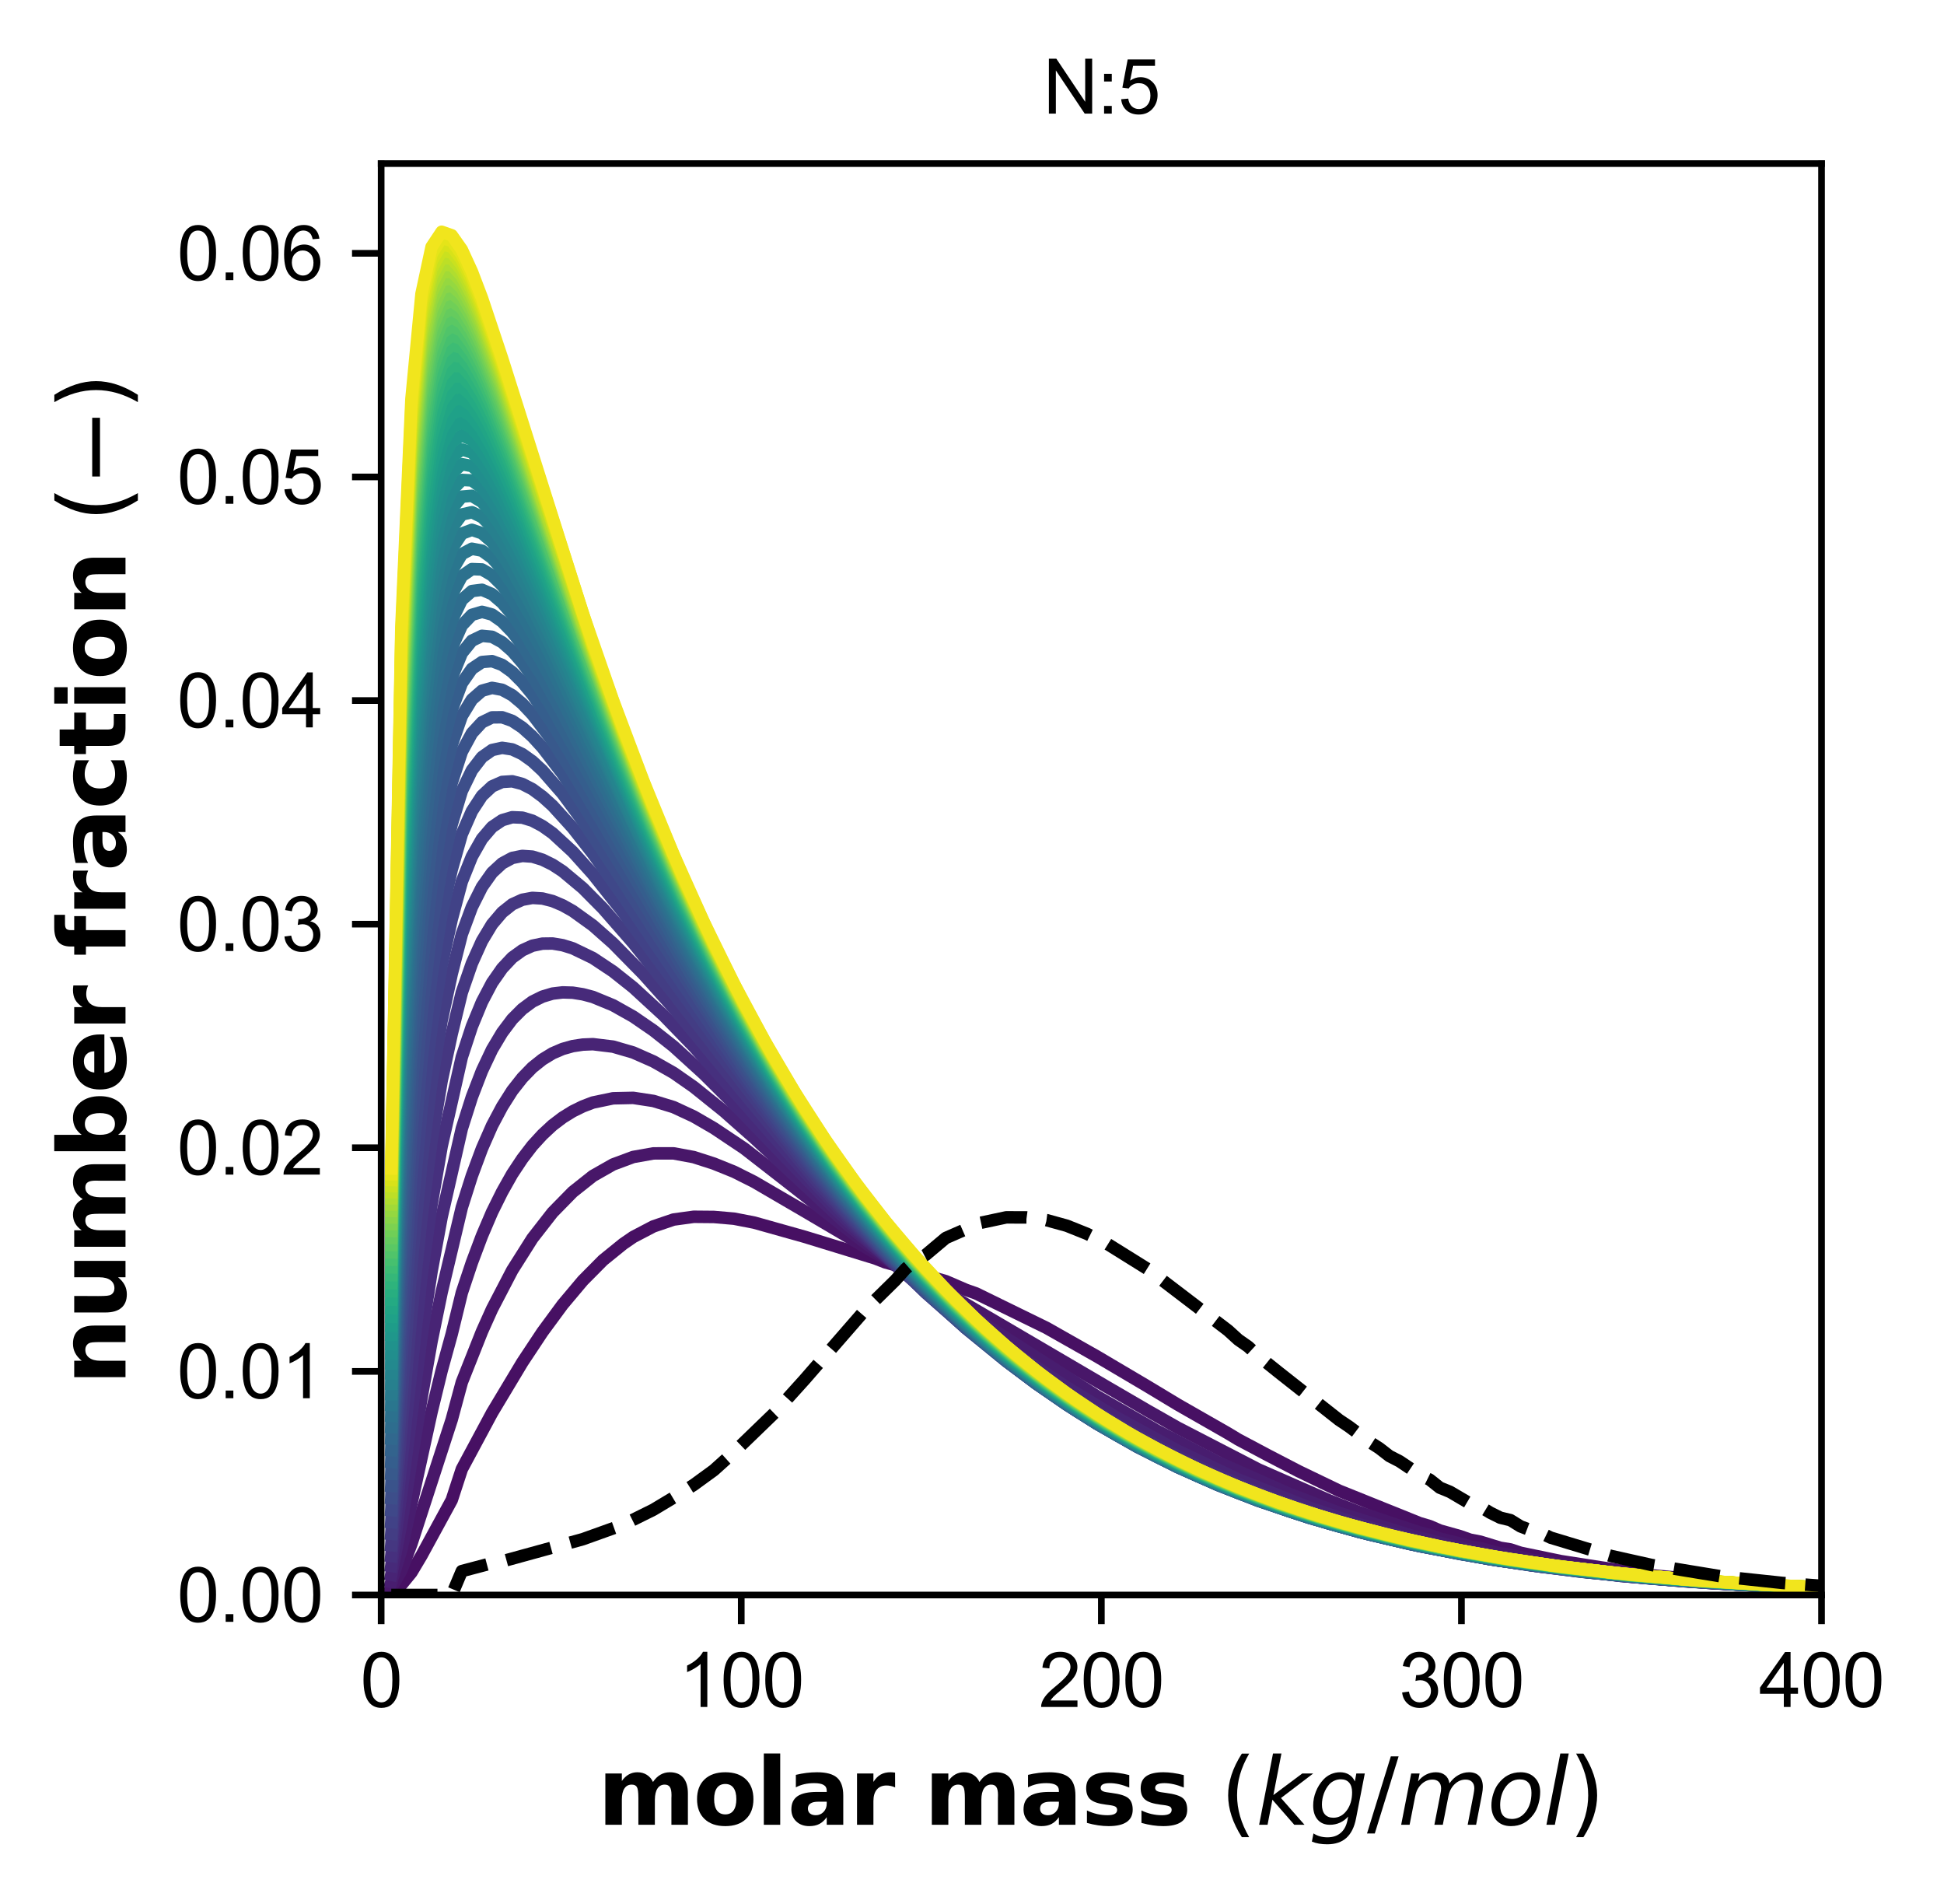 <?xml version="1.0" encoding="utf-8" standalone="no"?>
<!DOCTYPE svg PUBLIC "-//W3C//DTD SVG 1.1//EN"
  "http://www.w3.org/Graphics/SVG/1.1/DTD/svg11.dtd">
<svg xmlns:xlink="http://www.w3.org/1999/xlink" width="233.462pt" height="228.607pt" viewBox="0 0 233.462 228.607" xmlns="http://www.w3.org/2000/svg" version="1.1">
 <defs>
  <style type="text/css">*{stroke-linejoin: round; stroke-linecap: butt}</style>
 </defs>
 <g id="figure_1">
  <g id="patch_1">
   <path d="M 0 228.607 
L 233.462 228.607 
L 233.462 0 
L 0 0 
L 0 228.607 
z
" style="fill: none"/>
  </g>
  <g id="axes_1">
   <g id="patch_2">
    <path d="M 45.775 191.506 
L 218.755 191.506 
L 218.755 19.642 
L 45.775 19.642 
L 45.775 191.506 
z
" style="fill: none"/>
   </g>
   <g id="matplotlib.axis_1">
    <g id="xtick_1">
     <g id="line2d_1">
      <defs>
       <path id="m142c2ddeb2" d="M 0 0 
L 0 3.5 
" style="stroke: #000000; stroke-width: 0.8"/>
      </defs>
      <g>
       <use xlink:href="#m142c2ddeb2" x="45.775" y="191.506" style="stroke: #000000; stroke-width: 0.8"/>
      </g>
     </g>
     <g id="text_1">
      <!-- 0 -->
      <g transform="translate(43.272 204.948) scale(0.09 -0.09)">
       <defs>
        <path id="ArialMT-30" d="M 266 2259 
Q 266 3072 433 3567 
Q 600 4063 929 4331 
Q 1259 4600 1759 4600 
Q 2128 4600 2406 4451 
Q 2684 4303 2865 4023 
Q 3047 3744 3150 3342 
Q 3253 2941 3253 2259 
Q 3253 1453 3087 958 
Q 2922 463 2592 192 
Q 2263 -78 1759 -78 
Q 1097 -78 719 397 
Q 266 969 266 2259 
z
M 844 2259 
Q 844 1131 1108 757 
Q 1372 384 1759 384 
Q 2147 384 2411 759 
Q 2675 1134 2675 2259 
Q 2675 3391 2411 3762 
Q 2147 4134 1753 4134 
Q 1366 4134 1134 3806 
Q 844 3388 844 2259 
z
" transform="scale(0.016)"/>
       </defs>
       <use xlink:href="#ArialMT-30"/>
      </g>
     </g>
    </g>
    <g id="xtick_2">
     <g id="line2d_2">
      <g>
       <use xlink:href="#m142c2ddeb2" x="89.02" y="191.506" style="stroke: #000000; stroke-width: 0.8"/>
      </g>
     </g>
     <g id="text_2">
      <!-- 100 -->
      <g transform="translate(81.512 204.948) scale(0.09 -0.09)">
       <defs>
        <path id="ArialMT-31" d="M 2384 0 
L 1822 0 
L 1822 3584 
Q 1619 3391 1289 3197 
Q 959 3003 697 2906 
L 697 3450 
Q 1169 3672 1522 3987 
Q 1875 4303 2022 4600 
L 2384 4600 
L 2384 0 
z
" transform="scale(0.016)"/>
       </defs>
       <use xlink:href="#ArialMT-31"/>
       <use xlink:href="#ArialMT-30" transform="translate(55.615 0)"/>
       <use xlink:href="#ArialMT-30" transform="translate(111.23 0)"/>
      </g>
     </g>
    </g>
    <g id="xtick_3">
     <g id="line2d_3">
      <g>
       <use xlink:href="#m142c2ddeb2" x="132.265" y="191.506" style="stroke: #000000; stroke-width: 0.8"/>
      </g>
     </g>
     <g id="text_3">
      <!-- 200 -->
      <g transform="translate(124.757 204.948) scale(0.09 -0.09)">
       <defs>
        <path id="ArialMT-32" d="M 3222 541 
L 3222 0 
L 194 0 
Q 188 203 259 391 
Q 375 700 629 1000 
Q 884 1300 1366 1694 
Q 2113 2306 2375 2664 
Q 2638 3022 2638 3341 
Q 2638 3675 2398 3904 
Q 2159 4134 1775 4134 
Q 1369 4134 1125 3890 
Q 881 3647 878 3216 
L 300 3275 
Q 359 3922 746 4261 
Q 1134 4600 1788 4600 
Q 2447 4600 2831 4234 
Q 3216 3869 3216 3328 
Q 3216 3053 3103 2787 
Q 2991 2522 2730 2228 
Q 2469 1934 1863 1422 
Q 1356 997 1212 845 
Q 1069 694 975 541 
L 3222 541 
z
" transform="scale(0.016)"/>
       </defs>
       <use xlink:href="#ArialMT-32"/>
       <use xlink:href="#ArialMT-30" transform="translate(55.615 0)"/>
       <use xlink:href="#ArialMT-30" transform="translate(111.23 0)"/>
      </g>
     </g>
    </g>
    <g id="xtick_4">
     <g id="line2d_4">
      <g>
       <use xlink:href="#m142c2ddeb2" x="175.51" y="191.506" style="stroke: #000000; stroke-width: 0.8"/>
      </g>
     </g>
     <g id="text_4">
      <!-- 300 -->
      <g transform="translate(168.002 204.948) scale(0.09 -0.09)">
       <defs>
        <path id="ArialMT-33" d="M 269 1209 
L 831 1284 
Q 928 806 1161 595 
Q 1394 384 1728 384 
Q 2125 384 2398 659 
Q 2672 934 2672 1341 
Q 2672 1728 2419 1979 
Q 2166 2231 1775 2231 
Q 1616 2231 1378 2169 
L 1441 2663 
Q 1497 2656 1531 2656 
Q 1891 2656 2178 2843 
Q 2466 3031 2466 3422 
Q 2466 3731 2256 3934 
Q 2047 4138 1716 4138 
Q 1388 4138 1169 3931 
Q 950 3725 888 3313 
L 325 3413 
Q 428 3978 793 4289 
Q 1159 4600 1703 4600 
Q 2078 4600 2393 4439 
Q 2709 4278 2876 4000 
Q 3044 3722 3044 3409 
Q 3044 3113 2884 2869 
Q 2725 2625 2413 2481 
Q 2819 2388 3044 2092 
Q 3269 1797 3269 1353 
Q 3269 753 2831 336 
Q 2394 -81 1725 -81 
Q 1122 -81 723 278 
Q 325 638 269 1209 
z
" transform="scale(0.016)"/>
       </defs>
       <use xlink:href="#ArialMT-33"/>
       <use xlink:href="#ArialMT-30" transform="translate(55.615 0)"/>
       <use xlink:href="#ArialMT-30" transform="translate(111.23 0)"/>
      </g>
     </g>
    </g>
    <g id="xtick_5">
     <g id="line2d_5">
      <g>
       <use xlink:href="#m142c2ddeb2" x="218.755" y="191.506" style="stroke: #000000; stroke-width: 0.8"/>
      </g>
     </g>
     <g id="text_5">
      <!-- 400 -->
      <g transform="translate(211.247 204.948) scale(0.09 -0.09)">
       <defs>
        <path id="ArialMT-34" d="M 2069 0 
L 2069 1097 
L 81 1097 
L 81 1613 
L 2172 4581 
L 2631 4581 
L 2631 1613 
L 3250 1613 
L 3250 1097 
L 2631 1097 
L 2631 0 
L 2069 0 
z
M 2069 1613 
L 2069 3678 
L 634 1613 
L 2069 1613 
z
" transform="scale(0.016)"/>
       </defs>
       <use xlink:href="#ArialMT-34"/>
       <use xlink:href="#ArialMT-30" transform="translate(55.615 0)"/>
       <use xlink:href="#ArialMT-30" transform="translate(111.23 0)"/>
      </g>
     </g>
    </g>
    <g id="text_6">
     <!-- $\bf{molar\ mass}\ \it{(kg/mol)}$ -->
     <g transform="translate(71.765 219.097) scale(0.11 -0.11)">
      <defs>
       <path id="DejaVuSans-Bold-6d" d="M 3781 2919 
Q 3994 3244 4286 3414 
Q 4578 3584 4928 3584 
Q 5531 3584 5847 3212 
Q 6163 2841 6163 2131 
L 6163 0 
L 5038 0 
L 5038 1825 
Q 5041 1866 5042 1909 
Q 5044 1953 5044 2034 
Q 5044 2406 4934 2573 
Q 4825 2741 4581 2741 
Q 4263 2741 4089 2478 
Q 3916 2216 3909 1719 
L 3909 0 
L 2784 0 
L 2784 1825 
Q 2784 2406 2684 2573 
Q 2584 2741 2328 2741 
Q 2006 2741 1831 2477 
Q 1656 2213 1656 1722 
L 1656 0 
L 531 0 
L 531 3500 
L 1656 3500 
L 1656 2988 
Q 1863 3284 2130 3434 
Q 2397 3584 2719 3584 
Q 3081 3584 3359 3409 
Q 3638 3234 3781 2919 
z
" transform="scale(0.016)"/>
       <path id="DejaVuSans-Bold-6f" d="M 2203 2784 
Q 1831 2784 1636 2517 
Q 1441 2250 1441 1747 
Q 1441 1244 1636 976 
Q 1831 709 2203 709 
Q 2569 709 2762 976 
Q 2956 1244 2956 1747 
Q 2956 2250 2762 2517 
Q 2569 2784 2203 2784 
z
M 2203 3584 
Q 3106 3584 3614 3096 
Q 4122 2609 4122 1747 
Q 4122 884 3614 396 
Q 3106 -91 2203 -91 
Q 1297 -91 786 396 
Q 275 884 275 1747 
Q 275 2609 786 3096 
Q 1297 3584 2203 3584 
z
" transform="scale(0.016)"/>
       <path id="DejaVuSans-Bold-6c" d="M 538 4863 
L 1656 4863 
L 1656 0 
L 538 0 
L 538 4863 
z
" transform="scale(0.016)"/>
       <path id="DejaVuSans-Bold-61" d="M 2106 1575 
Q 1756 1575 1579 1456 
Q 1403 1338 1403 1106 
Q 1403 894 1545 773 
Q 1688 653 1941 653 
Q 2256 653 2472 879 
Q 2688 1106 2688 1447 
L 2688 1575 
L 2106 1575 
z
M 3816 1997 
L 3816 0 
L 2688 0 
L 2688 519 
Q 2463 200 2181 54 
Q 1900 -91 1497 -91 
Q 953 -91 614 226 
Q 275 544 275 1050 
Q 275 1666 698 1953 
Q 1122 2241 2028 2241 
L 2688 2241 
L 2688 2328 
Q 2688 2594 2478 2717 
Q 2269 2841 1825 2841 
Q 1466 2841 1156 2769 
Q 847 2697 581 2553 
L 581 3406 
Q 941 3494 1303 3539 
Q 1666 3584 2028 3584 
Q 2975 3584 3395 3211 
Q 3816 2838 3816 1997 
z
" transform="scale(0.016)"/>
       <path id="DejaVuSans-Bold-72" d="M 3138 2547 
Q 2991 2616 2845 2648 
Q 2700 2681 2553 2681 
Q 2122 2681 1889 2404 
Q 1656 2128 1656 1613 
L 1656 0 
L 538 0 
L 538 3500 
L 1656 3500 
L 1656 2925 
Q 1872 3269 2151 3426 
Q 2431 3584 2822 3584 
Q 2878 3584 2943 3579 
Q 3009 3575 3134 3559 
L 3138 2547 
z
" transform="scale(0.016)"/>
       <path id="DejaVuSans-Bold-73" d="M 3272 3391 
L 3272 2541 
Q 2913 2691 2578 2766 
Q 2244 2841 1947 2841 
Q 1628 2841 1473 2761 
Q 1319 2681 1319 2516 
Q 1319 2381 1436 2309 
Q 1553 2238 1856 2203 
L 2053 2175 
Q 2913 2066 3209 1816 
Q 3506 1566 3506 1031 
Q 3506 472 3093 190 
Q 2681 -91 1863 -91 
Q 1516 -91 1145 -36 
Q 775 19 384 128 
L 384 978 
Q 719 816 1070 734 
Q 1422 653 1784 653 
Q 2113 653 2278 743 
Q 2444 834 2444 1013 
Q 2444 1163 2330 1236 
Q 2216 1309 1875 1350 
L 1678 1375 
Q 931 1469 631 1722 
Q 331 1975 331 2491 
Q 331 3047 712 3315 
Q 1094 3584 1881 3584 
Q 2191 3584 2531 3537 
Q 2872 3491 3272 3391 
z
" transform="scale(0.016)"/>
       <path id="DejaVuSans-28" d="M 1984 4856 
Q 1566 4138 1362 3434 
Q 1159 2731 1159 2009 
Q 1159 1288 1364 580 
Q 1569 -128 1984 -844 
L 1484 -844 
Q 1016 -109 783 600 
Q 550 1309 550 2009 
Q 550 2706 781 3412 
Q 1013 4119 1484 4856 
L 1984 4856 
z
" transform="scale(0.016)"/>
       <path id="DejaVuSans-Oblique-6b" d="M 1172 4863 
L 1747 4863 
L 1197 2028 
L 3169 3500 
L 3916 3500 
L 1716 1825 
L 3322 0 
L 2625 0 
L 1131 1709 
L 800 0 
L 225 0 
L 1172 4863 
z
" transform="scale(0.016)"/>
       <path id="DejaVuSans-Oblique-67" d="M 3816 3500 
L 3219 434 
Q 3047 -456 2561 -893 
Q 2075 -1331 1253 -1331 
Q 950 -1331 690 -1286 
Q 431 -1241 206 -1147 
L 313 -588 
Q 525 -725 762 -790 
Q 1000 -856 1269 -856 
Q 1816 -856 2167 -557 
Q 2519 -259 2631 300 
L 2681 563 
Q 2441 288 2122 144 
Q 1803 0 1434 0 
Q 903 0 598 351 
Q 294 703 294 1319 
Q 294 1803 478 2267 
Q 663 2731 997 3091 
Q 1219 3328 1514 3456 
Q 1809 3584 2131 3584 
Q 2484 3584 2746 3420 
Q 3009 3256 3138 2956 
L 3238 3500 
L 3816 3500 
z
M 2950 2216 
Q 2950 2641 2750 2872 
Q 2550 3103 2181 3103 
Q 1953 3103 1747 3012 
Q 1541 2922 1394 2759 
Q 1156 2491 1023 2127 
Q 891 1763 891 1375 
Q 891 944 1092 712 
Q 1294 481 1672 481 
Q 2219 481 2584 976 
Q 2950 1472 2950 2216 
z
" transform="scale(0.016)"/>
       <path id="DejaVuSans-2f" d="M 1625 4666 
L 2156 4666 
L 531 -594 
L 0 -594 
L 1625 4666 
z
" transform="scale(0.016)"/>
       <path id="DejaVuSans-Oblique-6d" d="M 5747 2113 
L 5338 0 
L 4763 0 
L 5166 2094 
Q 5191 2228 5203 2325 
Q 5216 2422 5216 2491 
Q 5216 2772 5059 2928 
Q 4903 3084 4622 3084 
Q 4203 3084 3875 2770 
Q 3547 2456 3450 1953 
L 3066 0 
L 2491 0 
L 2900 2094 
Q 2925 2209 2937 2307 
Q 2950 2406 2950 2484 
Q 2950 2769 2794 2926 
Q 2638 3084 2363 3084 
Q 1938 3084 1609 2770 
Q 1281 2456 1184 1953 
L 800 0 
L 225 0 
L 909 3500 
L 1484 3500 
L 1375 2956 
Q 1609 3263 1923 3423 
Q 2238 3584 2597 3584 
Q 2978 3584 3223 3384 
Q 3469 3184 3519 2828 
Q 3781 3197 4126 3390 
Q 4472 3584 4856 3584 
Q 5306 3584 5551 3325 
Q 5797 3066 5797 2591 
Q 5797 2488 5784 2364 
Q 5772 2241 5747 2113 
z
" transform="scale(0.016)"/>
       <path id="DejaVuSans-Oblique-6f" d="M 1625 -91 
Q 1009 -91 651 289 
Q 294 669 294 1325 
Q 294 1706 417 2101 
Q 541 2497 738 2766 
Q 1047 3184 1428 3384 
Q 1809 3584 2291 3584 
Q 2888 3584 3255 3212 
Q 3622 2841 3622 2241 
Q 3622 1825 3500 1412 
Q 3378 1000 3181 728 
Q 2875 309 2494 109 
Q 2113 -91 1625 -91 
z
M 891 1344 
Q 891 869 1089 633 
Q 1288 397 1691 397 
Q 2269 397 2648 901 
Q 3028 1406 3028 2181 
Q 3028 2634 2825 2865 
Q 2622 3097 2228 3097 
Q 1903 3097 1650 2945 
Q 1397 2794 1197 2484 
Q 1050 2253 970 1956 
Q 891 1659 891 1344 
z
" transform="scale(0.016)"/>
       <path id="DejaVuSans-Oblique-6c" d="M 1172 4863 
L 1747 4863 
L 800 0 
L 225 0 
L 1172 4863 
z
" transform="scale(0.016)"/>
       <path id="DejaVuSans-29" d="M 513 4856 
L 1013 4856 
Q 1481 4119 1714 3412 
Q 1947 2706 1947 2009 
Q 1947 1309 1714 600 
Q 1481 -109 1013 -844 
L 513 -844 
Q 928 -128 1133 580 
Q 1338 1288 1338 2009 
Q 1338 2731 1133 3434 
Q 928 4138 513 4856 
z
" transform="scale(0.016)"/>
      </defs>
      <use xlink:href="#DejaVuSans-Bold-6d" transform="translate(0 0.016)"/>
      <use xlink:href="#DejaVuSans-Bold-6f" transform="translate(104.199 0.016)"/>
      <use xlink:href="#DejaVuSans-Bold-6c" transform="translate(172.9 0.016)"/>
      <use xlink:href="#DejaVuSans-Bold-61" transform="translate(207.178 0.016)"/>
      <use xlink:href="#DejaVuSans-Bold-72" transform="translate(274.658 0.016)"/>
      <use xlink:href="#DejaVuSans-Bold-6d" transform="translate(356.445 0.016)"/>
      <use xlink:href="#DejaVuSans-Bold-61" transform="translate(460.644 0.016)"/>
      <use xlink:href="#DejaVuSans-Bold-73" transform="translate(528.125 0.016)"/>
      <use xlink:href="#DejaVuSans-Bold-73" transform="translate(587.646 0.016)"/>
      <use xlink:href="#DejaVuSans-28" transform="translate(679.638 0.016)"/>
      <use xlink:href="#DejaVuSans-Oblique-6b" transform="translate(718.652 0.016)"/>
      <use xlink:href="#DejaVuSans-Oblique-67" transform="translate(776.562 0.016)"/>
      <use xlink:href="#DejaVuSans-2f" transform="translate(840.038 0.016)"/>
      <use xlink:href="#DejaVuSans-Oblique-6d" transform="translate(873.73 0.016)"/>
      <use xlink:href="#DejaVuSans-Oblique-6f" transform="translate(971.142 0.016)"/>
      <use xlink:href="#DejaVuSans-Oblique-6c" transform="translate(1032.324 0.016)"/>
      <use xlink:href="#DejaVuSans-29" transform="translate(1060.107 0.016)"/>
     </g>
    </g>
   </g>
   <g id="matplotlib.axis_2">
    <g id="ytick_1">
     <g id="line2d_6">
      <defs>
       <path id="m1ea0da782a" d="M 0 0 
L -3.5 0 
" style="stroke: #000000; stroke-width: 0.8"/>
      </defs>
      <g>
       <use xlink:href="#m1ea0da782a" x="45.775" y="191.506" style="stroke: #000000; stroke-width: 0.8"/>
      </g>
     </g>
     <g id="text_7">
      <!-- 0.00 -->
      <g transform="translate(21.26 194.727) scale(0.09 -0.09)">
       <defs>
        <path id="ArialMT-2e" d="M 581 0 
L 581 641 
L 1222 641 
L 1222 0 
L 581 0 
z
" transform="scale(0.016)"/>
       </defs>
       <use xlink:href="#ArialMT-30"/>
       <use xlink:href="#ArialMT-2e" transform="translate(55.615 0)"/>
       <use xlink:href="#ArialMT-30" transform="translate(83.398 0)"/>
       <use xlink:href="#ArialMT-30" transform="translate(139.014 0)"/>
      </g>
     </g>
    </g>
    <g id="ytick_2">
     <g id="line2d_7">
      <g>
       <use xlink:href="#m1ea0da782a" x="45.775" y="164.658" style="stroke: #000000; stroke-width: 0.8"/>
      </g>
     </g>
     <g id="text_8">
      <!-- 0.01 -->
      <g transform="translate(21.26 167.879) scale(0.09 -0.09)">
       <use xlink:href="#ArialMT-30"/>
       <use xlink:href="#ArialMT-2e" transform="translate(55.615 0)"/>
       <use xlink:href="#ArialMT-30" transform="translate(83.398 0)"/>
       <use xlink:href="#ArialMT-31" transform="translate(139.014 0)"/>
      </g>
     </g>
    </g>
    <g id="ytick_3">
     <g id="line2d_8">
      <g>
       <use xlink:href="#m1ea0da782a" x="45.775" y="137.809" style="stroke: #000000; stroke-width: 0.8"/>
      </g>
     </g>
     <g id="text_9">
      <!-- 0.02 -->
      <g transform="translate(21.26 141.03) scale(0.09 -0.09)">
       <use xlink:href="#ArialMT-30"/>
       <use xlink:href="#ArialMT-2e" transform="translate(55.615 0)"/>
       <use xlink:href="#ArialMT-30" transform="translate(83.398 0)"/>
       <use xlink:href="#ArialMT-32" transform="translate(139.014 0)"/>
      </g>
     </g>
    </g>
    <g id="ytick_4">
     <g id="line2d_9">
      <g>
       <use xlink:href="#m1ea0da782a" x="45.775" y="110.961" style="stroke: #000000; stroke-width: 0.8"/>
      </g>
     </g>
     <g id="text_10">
      <!-- 0.03 -->
      <g transform="translate(21.26 114.182) scale(0.09 -0.09)">
       <use xlink:href="#ArialMT-30"/>
       <use xlink:href="#ArialMT-2e" transform="translate(55.615 0)"/>
       <use xlink:href="#ArialMT-30" transform="translate(83.398 0)"/>
       <use xlink:href="#ArialMT-33" transform="translate(139.014 0)"/>
      </g>
     </g>
    </g>
    <g id="ytick_5">
     <g id="line2d_10">
      <g>
       <use xlink:href="#m1ea0da782a" x="45.775" y="84.113" style="stroke: #000000; stroke-width: 0.8"/>
      </g>
     </g>
     <g id="text_11">
      <!-- 0.04 -->
      <g transform="translate(21.26 87.334) scale(0.09 -0.09)">
       <use xlink:href="#ArialMT-30"/>
       <use xlink:href="#ArialMT-2e" transform="translate(55.615 0)"/>
       <use xlink:href="#ArialMT-30" transform="translate(83.398 0)"/>
       <use xlink:href="#ArialMT-34" transform="translate(139.014 0)"/>
      </g>
     </g>
    </g>
    <g id="ytick_6">
     <g id="line2d_11">
      <g>
       <use xlink:href="#m1ea0da782a" x="45.775" y="57.264" style="stroke: #000000; stroke-width: 0.8"/>
      </g>
     </g>
     <g id="text_12">
      <!-- 0.05 -->
      <g transform="translate(21.26 60.485) scale(0.09 -0.09)">
       <defs>
        <path id="ArialMT-35" d="M 266 1200 
L 856 1250 
Q 922 819 1161 601 
Q 1400 384 1738 384 
Q 2144 384 2425 690 
Q 2706 997 2706 1503 
Q 2706 1984 2436 2262 
Q 2166 2541 1728 2541 
Q 1456 2541 1237 2417 
Q 1019 2294 894 2097 
L 366 2166 
L 809 4519 
L 3088 4519 
L 3088 3981 
L 1259 3981 
L 1013 2750 
Q 1425 3038 1878 3038 
Q 2478 3038 2890 2622 
Q 3303 2206 3303 1553 
Q 3303 931 2941 478 
Q 2500 -78 1738 -78 
Q 1113 -78 717 272 
Q 322 622 266 1200 
z
" transform="scale(0.016)"/>
       </defs>
       <use xlink:href="#ArialMT-30"/>
       <use xlink:href="#ArialMT-2e" transform="translate(55.615 0)"/>
       <use xlink:href="#ArialMT-30" transform="translate(83.398 0)"/>
       <use xlink:href="#ArialMT-35" transform="translate(139.014 0)"/>
      </g>
     </g>
    </g>
    <g id="ytick_7">
     <g id="line2d_12">
      <g>
       <use xlink:href="#m1ea0da782a" x="45.775" y="30.416" style="stroke: #000000; stroke-width: 0.8"/>
      </g>
     </g>
     <g id="text_13">
      <!-- 0.06 -->
      <g transform="translate(21.26 33.637) scale(0.09 -0.09)">
       <defs>
        <path id="ArialMT-36" d="M 3184 3459 
L 2625 3416 
Q 2550 3747 2413 3897 
Q 2184 4138 1850 4138 
Q 1581 4138 1378 3988 
Q 1113 3794 959 3422 
Q 806 3050 800 2363 
Q 1003 2672 1297 2822 
Q 1591 2972 1913 2972 
Q 2475 2972 2870 2558 
Q 3266 2144 3266 1488 
Q 3266 1056 3080 686 
Q 2894 316 2569 119 
Q 2244 -78 1831 -78 
Q 1128 -78 684 439 
Q 241 956 241 2144 
Q 241 3472 731 4075 
Q 1159 4600 1884 4600 
Q 2425 4600 2770 4297 
Q 3116 3994 3184 3459 
z
M 888 1484 
Q 888 1194 1011 928 
Q 1134 663 1356 523 
Q 1578 384 1822 384 
Q 2178 384 2434 671 
Q 2691 959 2691 1453 
Q 2691 1928 2437 2201 
Q 2184 2475 1800 2475 
Q 1419 2475 1153 2201 
Q 888 1928 888 1484 
z
" transform="scale(0.016)"/>
       </defs>
       <use xlink:href="#ArialMT-30"/>
       <use xlink:href="#ArialMT-2e" transform="translate(55.615 0)"/>
       <use xlink:href="#ArialMT-30" transform="translate(83.398 0)"/>
       <use xlink:href="#ArialMT-36" transform="translate(139.014 0)"/>
      </g>
     </g>
    </g>
    <g id="text_14">
     <!-- $\bf{number\ fraction}\ \it{(-)}$ -->
     <g transform="translate(15.074 166.294) rotate(-90) scale(0.11 -0.11)">
      <defs>
       <path id="DejaVuSans-Bold-6e" d="M 4056 2131 
L 4056 0 
L 2931 0 
L 2931 347 
L 2931 1631 
Q 2931 2084 2911 2256 
Q 2891 2428 2841 2509 
Q 2775 2619 2662 2680 
Q 2550 2741 2406 2741 
Q 2056 2741 1856 2470 
Q 1656 2200 1656 1722 
L 1656 0 
L 538 0 
L 538 3500 
L 1656 3500 
L 1656 2988 
Q 1909 3294 2193 3439 
Q 2478 3584 2822 3584 
Q 3428 3584 3742 3212 
Q 4056 2841 4056 2131 
z
" transform="scale(0.016)"/>
       <path id="DejaVuSans-Bold-75" d="M 500 1363 
L 500 3500 
L 1625 3500 
L 1625 3150 
Q 1625 2866 1622 2436 
Q 1619 2006 1619 1863 
Q 1619 1441 1641 1255 
Q 1663 1069 1716 984 
Q 1784 875 1895 815 
Q 2006 756 2150 756 
Q 2500 756 2700 1025 
Q 2900 1294 2900 1772 
L 2900 3500 
L 4019 3500 
L 4019 0 
L 2900 0 
L 2900 506 
Q 2647 200 2364 54 
Q 2081 -91 1741 -91 
Q 1134 -91 817 281 
Q 500 653 500 1363 
z
" transform="scale(0.016)"/>
       <path id="DejaVuSans-Bold-62" d="M 2400 722 
Q 2759 722 2948 984 
Q 3138 1247 3138 1747 
Q 3138 2247 2948 2509 
Q 2759 2772 2400 2772 
Q 2041 2772 1848 2508 
Q 1656 2244 1656 1747 
Q 1656 1250 1848 986 
Q 2041 722 2400 722 
z
M 1656 2988 
Q 1888 3294 2169 3439 
Q 2450 3584 2816 3584 
Q 3463 3584 3878 3070 
Q 4294 2556 4294 1747 
Q 4294 938 3878 423 
Q 3463 -91 2816 -91 
Q 2450 -91 2169 54 
Q 1888 200 1656 506 
L 1656 0 
L 538 0 
L 538 4863 
L 1656 4863 
L 1656 2988 
z
" transform="scale(0.016)"/>
       <path id="DejaVuSans-Bold-65" d="M 4031 1759 
L 4031 1441 
L 1416 1441 
Q 1456 1047 1700 850 
Q 1944 653 2381 653 
Q 2734 653 3104 758 
Q 3475 863 3866 1075 
L 3866 213 
Q 3469 63 3072 -14 
Q 2675 -91 2278 -91 
Q 1328 -91 801 392 
Q 275 875 275 1747 
Q 275 2603 792 3093 
Q 1309 3584 2216 3584 
Q 3041 3584 3536 3087 
Q 4031 2591 4031 1759 
z
M 2881 2131 
Q 2881 2450 2695 2645 
Q 2509 2841 2209 2841 
Q 1884 2841 1681 2658 
Q 1478 2475 1428 2131 
L 2881 2131 
z
" transform="scale(0.016)"/>
       <path id="DejaVuSans-Bold-66" d="M 2841 4863 
L 2841 4128 
L 2222 4128 
Q 1984 4128 1890 4042 
Q 1797 3956 1797 3744 
L 1797 3500 
L 2753 3500 
L 2753 2700 
L 1797 2700 
L 1797 0 
L 678 0 
L 678 2700 
L 122 2700 
L 122 3500 
L 678 3500 
L 678 3744 
Q 678 4316 997 4589 
Q 1316 4863 1984 4863 
L 2841 4863 
z
" transform="scale(0.016)"/>
       <path id="DejaVuSans-Bold-63" d="M 3366 3391 
L 3366 2478 
Q 3138 2634 2908 2709 
Q 2678 2784 2431 2784 
Q 1963 2784 1702 2511 
Q 1441 2238 1441 1747 
Q 1441 1256 1702 982 
Q 1963 709 2431 709 
Q 2694 709 2930 787 
Q 3166 866 3366 1019 
L 3366 103 
Q 3103 6 2833 -42 
Q 2563 -91 2291 -91 
Q 1344 -91 809 395 
Q 275 881 275 1747 
Q 275 2613 809 3098 
Q 1344 3584 2291 3584 
Q 2566 3584 2833 3536 
Q 3100 3488 3366 3391 
z
" transform="scale(0.016)"/>
       <path id="DejaVuSans-Bold-74" d="M 1759 4494 
L 1759 3500 
L 2913 3500 
L 2913 2700 
L 1759 2700 
L 1759 1216 
Q 1759 972 1856 886 
Q 1953 800 2241 800 
L 2816 800 
L 2816 0 
L 1856 0 
Q 1194 0 917 276 
Q 641 553 641 1216 
L 641 2700 
L 84 2700 
L 84 3500 
L 641 3500 
L 641 4494 
L 1759 4494 
z
" transform="scale(0.016)"/>
       <path id="DejaVuSans-Bold-69" d="M 538 3500 
L 1656 3500 
L 1656 0 
L 538 0 
L 538 3500 
z
M 538 4863 
L 1656 4863 
L 1656 3950 
L 538 3950 
L 538 4863 
z
" transform="scale(0.016)"/>
       <path id="DejaVuSans-2212" d="M 678 2272 
L 4684 2272 
L 4684 1741 
L 678 1741 
L 678 2272 
z
" transform="scale(0.016)"/>
      </defs>
      <use xlink:href="#DejaVuSans-Bold-6e" transform="translate(0 0.016)"/>
      <use xlink:href="#DejaVuSans-Bold-75" transform="translate(71.191 0.016)"/>
      <use xlink:href="#DejaVuSans-Bold-6d" transform="translate(142.383 0.016)"/>
      <use xlink:href="#DejaVuSans-Bold-62" transform="translate(246.582 0.016)"/>
      <use xlink:href="#DejaVuSans-Bold-65" transform="translate(318.164 0.016)"/>
      <use xlink:href="#DejaVuSans-Bold-72" transform="translate(385.986 0.016)"/>
      <use xlink:href="#DejaVuSans-Bold-66" transform="translate(467.773 0.016)"/>
      <use xlink:href="#DejaVuSans-Bold-72" transform="translate(511.279 0.016)"/>
      <use xlink:href="#DejaVuSans-Bold-61" transform="translate(560.595 0.016)"/>
      <use xlink:href="#DejaVuSans-Bold-63" transform="translate(628.076 0.016)"/>
      <use xlink:href="#DejaVuSans-Bold-74" transform="translate(687.353 0.016)"/>
      <use xlink:href="#DejaVuSans-Bold-69" transform="translate(735.156 0.016)"/>
      <use xlink:href="#DejaVuSans-Bold-6f" transform="translate(769.433 0.016)"/>
      <use xlink:href="#DejaVuSans-Bold-6e" transform="translate(838.134 0.016)"/>
      <use xlink:href="#DejaVuSans-28" transform="translate(941.796 0.016)"/>
      <use xlink:href="#DejaVuSans-2212" transform="translate(980.81 0.016)"/>
      <use xlink:href="#DejaVuSans-29" transform="translate(1064.599 0.016)"/>
     </g>
    </g>
   </g>
   <g id="line2d_13">
    <path d="M 0 0 
" clip-path="url(#p74b3f87c6a)" style="fill: none; stroke: #46085c; stroke-width: 1.5; stroke-linecap: square"/>
   </g>
   <g id="line2d_14">
    <path d="M 46.986 191.099 
L 48.196 190.285 
L 49.407 188.803 
L 50.618 186.772 
L 54.251 180.106 
L 55.462 176.397 
L 59.094 169.632 
L 62.727 163.58 
L 65.148 159.927 
L 67.57 156.636 
L 69.992 153.757 
L 72.414 151.313 
L 74.835 149.351 
L 76.046 148.518 
L 78.468 147.25 
L 80.89 146.427 
L 83.311 146.094 
L 85.733 146.115 
L 88.155 146.324 
L 90.577 146.794 
L 96.631 148.495 
L 105.107 151.094 
L 106.318 151.568 
L 109.95 152.56 
L 111.161 153.134 
L 113.583 153.825 
L 116.005 154.87 
L 117.215 155.295 
L 125.691 159.44 
L 131.746 162.87 
L 137.8 166.45 
L 141.433 168.641 
L 147.487 172.101 
L 148.698 172.833 
L 152.33 174.762 
L 155.963 176.646 
L 160.806 178.978 
L 170.493 182.875 
L 171.704 183.234 
L 172.915 183.759 
L 175.337 184.439 
L 176.548 184.865 
L 177.758 185.099 
L 180.18 185.839 
L 181.391 186.034 
L 182.602 186.433 
L 187.445 187.437 
L 198.343 189.132 
L 208.03 190.067 
L 216.506 190.599 
L 229.825 191.074 
L 234.462 191.174 
L 234.462 191.174 
" clip-path="url(#p74b3f87c6a)" style="fill: none; stroke: #471063; stroke-width: 1.5; stroke-linecap: square"/>
   </g>
   <g id="line2d_15">
    <path d="M 46.986 190.636 
L 48.196 188.57 
L 49.407 185.368 
L 54.251 170.441 
L 55.462 165.964 
L 57.883 159.866 
L 59.094 157.172 
L 61.516 152.517 
L 63.938 148.687 
L 66.359 145.581 
L 68.781 143.112 
L 71.203 141.19 
L 73.624 139.814 
L 76.046 138.914 
L 78.468 138.484 
L 80.89 138.481 
L 83.311 138.928 
L 85.733 139.709 
L 88.155 140.687 
L 90.577 141.903 
L 96.631 145.434 
L 107.529 151.853 
L 109.95 153.127 
L 111.161 153.928 
L 114.794 155.886 
L 132.957 166.532 
L 137.8 169.355 
L 141.433 171.419 
L 151.12 176.428 
L 159.596 180.145 
L 163.228 181.567 
L 168.072 183.202 
L 170.493 183.992 
L 171.704 184.304 
L 172.915 184.738 
L 175.337 185.325 
L 176.548 185.681 
L 177.758 185.891 
L 180.18 186.512 
L 181.391 186.689 
L 183.813 187.248 
L 188.656 188.049 
L 191.078 188.44 
L 201.976 189.698 
L 211.663 190.398 
L 222.56 190.873 
L 233.458 191.162 
L 234.462 191.181 
L 234.462 191.181 
" clip-path="url(#p74b3f87c6a)" style="fill: none; stroke: #481769; stroke-width: 1.5; stroke-linecap: square"/>
   </g>
   <g id="line2d_16">
    <path d="M 46.986 189.958 
L 48.196 186.056 
L 50.618 175.038 
L 51.829 169.523 
L 53.04 164.56 
L 54.251 160.17 
L 55.462 155.217 
L 56.672 151.589 
L 57.883 148.369 
L 59.094 145.536 
L 60.305 143.097 
L 61.516 140.951 
L 62.727 139.126 
L 63.938 137.547 
L 65.148 136.226 
L 66.359 135.102 
L 67.57 134.182 
L 68.781 133.432 
L 69.992 132.838 
L 71.203 132.376 
L 73.624 131.87 
L 76.046 131.817 
L 78.468 132.186 
L 80.89 132.927 
L 83.311 134.05 
L 85.733 135.455 
L 89.366 137.883 
L 94.209 141.646 
L 102.685 148.275 
L 107.529 151.893 
L 109.95 153.533 
L 111.161 154.469 
L 131.746 167.651 
L 139.011 171.82 
L 146.276 175.563 
L 154.752 179.33 
L 160.806 181.645 
L 169.282 184.314 
L 174.126 185.555 
L 180.18 186.896 
L 181.391 187.064 
L 183.813 187.555 
L 198.343 189.45 
L 208.03 190.214 
L 217.717 190.712 
L 229.825 191.089 
L 234.462 191.182 
L 234.462 191.182 
" clip-path="url(#p74b3f87c6a)" style="fill: none; stroke: #481d6f; stroke-width: 1.5; stroke-linecap: square"/>
   </g>
   <g id="line2d_17">
    <path d="M 46.986 189.074 
L 48.196 182.904 
L 50.618 167.867 
L 51.829 161.046 
L 53.04 155.156 
L 55.462 144.964 
L 56.672 141.157 
L 57.883 137.901 
L 59.094 135.145 
L 60.305 132.865 
L 61.516 130.953 
L 62.727 129.414 
L 63.938 128.165 
L 65.148 127.203 
L 66.359 126.464 
L 67.57 125.944 
L 68.781 125.602 
L 69.992 125.42 
L 71.203 125.37 
L 73.624 125.664 
L 76.046 126.369 
L 78.468 127.438 
L 80.89 128.816 
L 83.311 130.504 
L 86.944 133.424 
L 90.577 136.636 
L 101.474 146.753 
L 108.739 152.843 
L 114.794 157.506 
L 119.637 160.973 
L 128.113 166.581 
L 134.167 170.244 
L 141.433 174.188 
L 148.698 177.63 
L 157.174 180.999 
L 163.228 183.027 
L 168.072 184.393 
L 172.915 185.648 
L 185.024 187.891 
L 188.656 188.414 
L 193.5 189.026 
L 201.976 189.818 
L 211.663 190.443 
L 222.56 190.887 
L 234.462 191.18 
L 234.462 191.18 
" clip-path="url(#p74b3f87c6a)" style="fill: none; stroke: #482475; stroke-width: 1.5; stroke-linecap: square"/>
   </g>
   <g id="line2d_18">
    <path d="M 46.986 188.018 
L 48.196 179.309 
L 50.618 160.511 
L 51.829 152.657 
L 53.04 146.113 
L 55.462 135.508 
L 56.672 131.706 
L 57.883 128.566 
L 59.094 126.008 
L 60.305 123.979 
L 61.516 122.367 
L 62.727 121.154 
L 63.938 120.257 
L 65.148 119.659 
L 66.359 119.296 
L 67.57 119.152 
L 68.781 119.188 
L 69.992 119.379 
L 71.203 119.698 
L 73.624 120.697 
L 76.046 122.058 
L 78.468 123.724 
L 80.89 125.638 
L 84.522 128.941 
L 89.366 133.777 
L 100.263 145.097 
L 105.107 149.721 
L 107.529 151.914 
L 116.005 158.864 
L 124.481 164.952 
L 129.324 168.095 
L 134.167 171.001 
L 140.222 174.264 
L 143.854 176.055 
L 149.909 178.7 
L 153.541 180.147 
L 158.385 181.857 
L 164.439 183.723 
L 170.493 185.284 
L 180.18 187.255 
L 185.024 187.991 
L 188.656 188.489 
L 193.5 189.072 
L 201.976 189.837 
L 211.663 190.446 
L 223.771 190.924 
L 234.462 191.177 
L 234.462 191.177 
" clip-path="url(#p74b3f87c6a)" style="fill: none; stroke: #472a7a; stroke-width: 1.5; stroke-linecap: square"/>
   </g>
   <g id="line2d_19">
    <path d="M 46.986 186.825 
L 50.618 153.252 
L 51.829 144.607 
L 53.04 137.629 
L 55.462 126.917 
L 56.672 123.235 
L 57.883 120.299 
L 59.094 118 
L 60.305 116.266 
L 61.516 114.976 
L 62.727 114.099 
L 63.938 113.547 
L 65.148 113.298 
L 66.359 113.283 
L 67.57 113.485 
L 68.781 113.86 
L 71.203 115.027 
L 73.624 116.637 
L 76.046 118.56 
L 79.679 121.899 
L 83.311 125.649 
L 89.366 132.411 
L 97.842 142.027 
L 102.685 147.13 
L 107.529 151.874 
L 113.583 157.154 
L 117.215 160.084 
L 120.848 162.833 
L 125.691 166.236 
L 130.535 169.348 
L 135.378 172.175 
L 139.011 174.132 
L 145.065 177.033 
L 148.698 178.609 
L 155.963 181.334 
L 160.806 182.898 
L 168.072 184.852 
L 172.915 185.985 
L 183.813 187.897 
L 195.921 189.324 
L 203.186 189.929 
L 212.873 190.502 
L 224.982 190.957 
L 234.462 191.173 
L 234.462 191.173 
" clip-path="url(#p74b3f87c6a)" style="fill: none; stroke: #46307e; stroke-width: 1.5; stroke-linecap: square"/>
   </g>
   <g id="line2d_20">
    <path d="M 46.986 185.531 
L 49.407 157.703 
L 50.618 146.247 
L 51.829 137.012 
L 53.04 129.767 
L 54.251 124.133 
L 55.462 119.16 
L 56.672 115.667 
L 57.883 112.981 
L 59.094 110.971 
L 60.305 109.546 
L 61.516 108.579 
L 62.727 108.029 
L 63.938 107.806 
L 65.148 107.88 
L 66.359 108.186 
L 67.57 108.698 
L 68.781 109.376 
L 71.203 111.119 
L 73.624 113.259 
L 77.257 116.955 
L 80.89 121.015 
L 85.733 126.849 
L 97.842 141.515 
L 102.685 146.866 
L 107.529 151.805 
L 113.583 157.28 
L 117.215 160.293 
L 120.848 163.102 
L 125.691 166.553 
L 130.535 169.684 
L 135.378 172.508 
L 139.011 174.45 
L 143.854 176.785 
L 149.909 179.328 
L 153.541 180.7 
L 158.385 182.317 
L 164.439 184.068 
L 170.493 185.532 
L 180.18 187.379 
L 194.71 189.222 
L 205.608 190.092 
L 216.506 190.659 
L 229.825 191.075 
L 234.462 191.169 
L 234.462 191.169 
" clip-path="url(#p74b3f87c6a)" style="fill: none; stroke: #453781; stroke-width: 1.5; stroke-linecap: square"/>
   </g>
   <g id="line2d_21">
    <path d="M 46.986 184.166 
L 49.407 151.941 
L 50.618 139.577 
L 51.829 129.914 
L 53.04 122.526 
L 54.251 116.928 
L 55.462 112.165 
L 56.672 108.902 
L 57.883 106.49 
L 59.094 104.778 
L 60.305 103.661 
L 61.516 103.008 
L 62.727 102.767 
L 63.938 102.851 
L 65.148 103.222 
L 66.359 103.817 
L 67.57 104.609 
L 69.992 106.631 
L 72.414 109.073 
L 76.046 113.226 
L 80.89 119.269 
L 96.631 139.615 
L 101.474 145.295 
L 106.318 150.51 
L 111.161 155.208 
L 116.005 159.439 
L 120.848 163.27 
L 124.481 165.924 
L 129.324 169.151 
L 134.167 172.06 
L 139.011 174.662 
L 143.854 176.978 
L 148.698 179.035 
L 154.752 181.26 
L 159.596 182.799 
L 164.439 184.153 
L 170.493 185.59 
L 178.969 187.201 
L 183.813 187.945 
L 194.71 189.222 
L 205.608 190.086 
L 216.506 190.652 
L 229.825 191.07 
L 234.462 191.165 
L 234.462 191.165 
" clip-path="url(#p74b3f87c6a)" style="fill: none; stroke: #433d84; stroke-width: 1.5; stroke-linecap: square"/>
   </g>
   <g id="line2d_22">
    <path d="M 46.986 182.753 
L 48.196 163.322 
L 49.407 146.378 
L 50.618 133.273 
L 51.829 123.311 
L 53.04 115.874 
L 54.251 110.375 
L 55.462 105.854 
L 56.672 102.842 
L 57.883 100.712 
L 59.094 99.296 
L 60.305 98.477 
L 61.516 98.121 
L 62.727 98.171 
L 63.938 98.537 
L 65.148 99.18 
L 66.359 100.037 
L 68.781 102.266 
L 71.203 104.961 
L 74.835 109.54 
L 79.679 116.104 
L 94.209 136.084 
L 99.053 142.161 
L 102.685 146.394 
L 106.318 150.373 
L 111.161 155.175 
L 116.005 159.484 
L 120.848 163.37 
L 124.481 166.048 
L 129.324 169.293 
L 134.167 172.205 
L 139.011 174.802 
L 143.854 177.105 
L 148.698 179.145 
L 154.752 181.348 
L 159.596 182.869 
L 164.439 184.205 
L 170.493 185.623 
L 178.969 187.214 
L 185.024 188.101 
L 189.867 188.712 
L 198.343 189.542 
L 208.03 190.224 
L 218.928 190.739 
L 231.036 191.091 
L 234.462 191.161 
L 234.462 191.161 
" clip-path="url(#p74b3f87c6a)" style="fill: none; stroke: #414287; stroke-width: 1.5; stroke-linecap: square"/>
   </g>
   <g id="line2d_23">
    <path d="M 46.986 181.312 
L 48.196 159.339 
L 49.407 141.047 
L 50.618 127.342 
L 51.829 117.183 
L 53.04 109.766 
L 54.251 104.409 
L 55.462 100.146 
L 56.672 97.394 
L 57.883 95.545 
L 59.094 94.417 
L 60.305 93.883 
L 61.516 93.807 
L 62.727 94.127 
L 63.938 94.753 
L 65.148 95.644 
L 66.359 96.737 
L 68.781 99.404 
L 71.203 102.493 
L 74.835 107.585 
L 82.1 118.294 
L 89.366 128.897 
L 94.209 135.61 
L 97.842 140.338 
L 101.474 144.78 
L 106.318 150.23 
L 111.161 155.116 
L 116.005 159.49 
L 120.848 163.421 
L 124.481 166.119 
L 129.324 169.38 
L 134.167 172.297 
L 139.011 174.89 
L 143.854 177.186 
L 148.698 179.214 
L 154.752 181.402 
L 159.596 182.911 
L 164.439 184.234 
L 170.493 185.639 
L 178.969 187.217 
L 185.024 188.1 
L 189.867 188.706 
L 198.343 189.533 
L 208.03 190.216 
L 218.928 190.732 
L 231.036 191.087 
L 234.462 191.157 
L 234.462 191.157 
" clip-path="url(#p74b3f87c6a)" style="fill: none; stroke: #3f4889; stroke-width: 1.5; stroke-linecap: square"/>
   </g>
   <g id="line2d_24">
    <path d="M 46.986 179.859 
L 48.196 155.448 
L 49.407 135.962 
L 50.618 121.775 
L 51.829 111.499 
L 53.04 104.153 
L 54.251 98.968 
L 55.462 94.969 
L 56.672 92.48 
L 57.883 90.906 
L 59.094 90.053 
L 60.305 89.789 
L 61.516 89.975 
L 62.727 90.544 
L 63.938 91.409 
L 65.148 92.526 
L 67.57 95.302 
L 69.992 98.579 
L 73.624 103.997 
L 89.366 128.288 
L 94.209 135.185 
L 97.842 140.019 
L 101.474 144.545 
L 106.318 150.085 
L 111.161 155.041 
L 116.005 159.469 
L 120.848 163.438 
L 124.481 166.153 
L 129.324 169.428 
L 134.167 172.35 
L 139.011 174.943 
L 143.854 177.234 
L 148.698 179.255 
L 154.752 181.433 
L 159.596 182.934 
L 164.439 184.248 
L 170.493 185.644 
L 178.969 187.214 
L 185.024 188.093 
L 191.078 188.828 
L 200.765 189.718 
L 209.241 190.276 
L 220.139 190.771 
L 234.462 191.154 
L 234.462 191.154 
" clip-path="url(#p74b3f87c6a)" style="fill: none; stroke: #3d4e8a; stroke-width: 1.5; stroke-linecap: square"/>
   </g>
   <g id="line2d_25">
    <path d="M 46.986 178.404 
L 48.196 151.666 
L 49.407 131.126 
L 50.618 116.555 
L 51.829 106.225 
L 53.04 98.987 
L 54.251 93.993 
L 55.462 90.26 
L 56.672 88.031 
L 57.883 86.722 
L 59.094 86.132 
L 60.305 86.121 
L 61.516 86.551 
L 62.727 87.351 
L 63.938 88.435 
L 65.148 89.757 
L 67.57 92.91 
L 69.992 96.519 
L 73.624 102.365 
L 84.522 120.244 
L 89.366 127.742 
L 94.209 134.8 
L 97.842 139.725 
L 101.474 144.324 
L 106.318 149.938 
L 109.95 153.724 
L 112.372 156.111 
L 117.215 160.461 
L 120.848 163.43 
L 124.481 166.16 
L 128.113 168.661 
L 131.746 170.955 
L 136.589 173.712 
L 141.433 176.15 
L 146.276 178.3 
L 151.12 180.188 
L 157.174 182.221 
L 163.228 183.942 
L 169.282 185.384 
L 175.337 186.582 
L 180.18 187.401 
L 191.078 188.818 
L 200.765 189.708 
L 209.241 190.268 
L 220.139 190.765 
L 233.458 191.131 
L 234.462 191.15 
L 234.462 191.15 
" clip-path="url(#p74b3f87c6a)" style="fill: none; stroke: #3a538b; stroke-width: 1.5; stroke-linecap: square"/>
   </g>
   <g id="line2d_26">
    <path d="M 46.986 176.957 
L 48.196 148.004 
L 49.407 126.533 
L 50.618 111.662 
L 51.829 101.327 
L 53.04 94.224 
L 54.251 89.433 
L 55.462 85.963 
L 56.672 83.987 
L 57.883 82.933 
L 59.094 82.591 
L 60.305 82.818 
L 61.516 83.475 
L 62.727 84.489 
L 63.938 85.774 
L 66.359 88.963 
L 68.781 92.695 
L 72.414 98.812 
L 83.311 117.554 
L 88.155 125.372 
L 92.998 132.703 
L 96.631 137.821 
L 100.263 142.6 
L 103.896 147.012 
L 107.529 151.105 
L 112.372 156.029 
L 117.215 160.415 
L 120.848 163.404 
L 124.481 166.148 
L 128.113 168.659 
L 131.746 170.959 
L 136.589 173.72 
L 141.433 176.159 
L 146.276 178.307 
L 151.12 180.193 
L 157.174 182.222 
L 163.228 183.939 
L 169.282 185.376 
L 175.337 186.572 
L 180.18 187.39 
L 191.078 188.806 
L 200.765 189.698 
L 210.452 190.326 
L 221.349 190.802 
L 234.462 191.147 
L 234.462 191.147 
" clip-path="url(#p74b3f87c6a)" style="fill: none; stroke: #38598c; stroke-width: 1.5; stroke-linecap: square"/>
   </g>
   <g id="line2d_27">
    <path d="M 46.986 175.523 
L 48.196 144.468 
L 49.407 122.174 
L 50.618 107.072 
L 51.829 96.771 
L 53.04 89.822 
L 54.251 85.241 
L 55.462 82.029 
L 56.672 80.299 
L 57.883 79.487 
L 59.094 79.381 
L 60.305 79.831 
L 61.516 80.698 
L 62.727 81.91 
L 63.938 83.38 
L 66.359 86.902 
L 68.781 90.924 
L 73.624 99.614 
L 80.89 112.684 
L 85.733 120.953 
L 90.577 128.687 
L 94.209 134.122 
L 97.842 139.196 
L 101.474 143.913 
L 105.107 148.262 
L 108.739 152.255 
L 112.372 155.941 
L 117.215 160.36 
L 120.848 163.365 
L 124.481 166.122 
L 128.113 168.642 
L 131.746 170.949 
L 136.589 173.715 
L 141.433 176.155 
L 146.276 178.303 
L 151.12 180.188 
L 157.174 182.215 
L 163.228 183.929 
L 169.282 185.365 
L 175.337 186.56 
L 180.18 187.377 
L 191.078 188.795 
L 200.765 189.688 
L 210.452 190.319 
L 221.349 190.797 
L 234.462 191.144 
L 234.462 191.144 
" clip-path="url(#p74b3f87c6a)" style="fill: none; stroke: #355e8d; stroke-width: 1.5; stroke-linecap: square"/>
   </g>
   <g id="line2d_28">
    <path d="M 46.986 174.108 
L 48.196 141.059 
L 49.407 118.04 
L 50.618 102.763 
L 51.829 92.527 
L 53.04 85.746 
L 54.251 81.377 
L 55.462 78.417 
L 56.672 76.922 
L 57.883 76.342 
L 59.094 76.457 
L 60.305 77.116 
L 61.516 78.18 
L 62.727 79.574 
L 63.938 81.214 
L 66.359 85.042 
L 69.992 91.568 
L 82.1 114.127 
L 86.944 122.456 
L 91.787 130.187 
L 95.42 135.574 
L 99.053 140.583 
L 102.685 145.218 
L 106.318 149.509 
L 109.95 153.406 
L 112.372 155.849 
L 117.215 160.297 
L 120.848 163.318 
L 124.481 166.087 
L 128.113 168.615 
L 131.746 170.928 
L 136.589 173.699 
L 141.433 176.142 
L 146.276 178.291 
L 151.12 180.176 
L 155.963 181.824 
L 160.806 183.268 
L 166.861 184.812 
L 174.126 186.325 
L 180.18 187.363 
L 189.867 188.65 
L 198.343 189.482 
L 208.03 190.174 
L 218.928 190.703 
L 231.036 191.069 
L 234.462 191.142 
L 234.462 191.142 
" clip-path="url(#p74b3f87c6a)" style="fill: none; stroke: #33638d; stroke-width: 1.5; stroke-linecap: square"/>
   </g>
   <g id="line2d_29">
    <path d="M 46.986 172.715 
L 48.196 137.777 
L 49.407 114.118 
L 50.618 98.715 
L 51.829 88.566 
L 53.04 81.963 
L 54.251 77.807 
L 55.462 75.09 
L 56.672 73.822 
L 57.883 73.461 
L 59.094 73.785 
L 60.305 74.639 
L 61.516 75.886 
L 62.727 77.45 
L 65.148 81.234 
L 67.57 85.582 
L 72.414 94.994 
L 78.468 106.777 
L 83.311 115.702 
L 86.944 122.013 
L 90.577 127.957 
L 94.209 133.54 
L 97.842 138.73 
L 101.474 143.539 
L 105.107 147.964 
L 108.739 152.02 
L 112.372 155.755 
L 116.005 159.166 
L 119.637 162.288 
L 123.27 165.145 
L 126.902 167.76 
L 130.535 170.15 
L 134.167 172.331 
L 139.011 174.938 
L 143.854 177.232 
L 148.698 179.249 
L 154.752 181.416 
L 159.596 182.906 
L 164.439 184.208 
L 170.493 185.593 
L 177.758 186.948 
L 183.813 187.879 
L 193.5 189.025 
L 201.976 189.762 
L 211.663 190.37 
L 222.56 190.828 
L 234.462 191.139 
L 234.462 191.139 
" clip-path="url(#p74b3f87c6a)" style="fill: none; stroke: #31688e; stroke-width: 1.5; stroke-linecap: square"/>
   </g>
   <g id="line2d_30">
    <path d="M 46.986 171.347 
L 48.196 134.618 
L 49.407 110.395 
L 50.618 94.907 
L 51.829 84.865 
L 53.04 78.444 
L 54.251 74.499 
L 55.462 72.017 
L 56.672 70.966 
L 57.883 70.814 
L 59.094 71.334 
L 60.305 72.371 
L 61.516 73.789 
L 62.727 75.51 
L 65.148 79.574 
L 67.57 84.16 
L 73.624 96.419 
L 78.468 106.072 
L 83.311 115.188 
L 86.944 121.605 
L 90.577 127.632 
L 94.209 133.277 
L 97.842 138.517 
L 101.474 143.365 
L 105.107 147.822 
L 108.739 151.904 
L 112.372 155.661 
L 116.005 159.09 
L 119.637 162.226 
L 123.27 165.094 
L 126.902 167.718 
L 130.535 170.114 
L 134.167 172.301 
L 139.011 174.912 
L 143.854 177.209 
L 148.698 179.228 
L 154.752 181.397 
L 159.596 182.888 
L 164.439 184.191 
L 170.493 185.577 
L 177.758 186.934 
L 183.813 187.865 
L 192.289 188.886 
L 199.554 189.562 
L 208.03 190.159 
L 218.928 190.693 
L 231.036 191.063 
L 234.462 191.137 
L 234.462 191.137 
" clip-path="url(#p74b3f87c6a)" style="fill: none; stroke: #2e6d8e; stroke-width: 1.5; stroke-linecap: square"/>
   </g>
   <g id="line2d_31">
    <path d="M 46.986 170.005 
L 48.196 131.579 
L 49.407 106.86 
L 50.618 91.319 
L 51.829 81.399 
L 53.04 75.164 
L 54.251 71.427 
L 55.462 69.171 
L 56.672 68.328 
L 57.883 68.373 
L 59.094 69.079 
L 60.305 70.287 
L 61.516 71.864 
L 62.727 73.732 
L 65.148 78.055 
L 68.781 85.362 
L 78.468 105.426 
L 82.1 112.453 
L 85.733 119.104 
L 89.366 125.337 
L 92.998 131.177 
L 96.631 136.599 
L 100.263 141.616 
L 103.896 146.225 
L 107.529 150.471 
L 111.161 154.356 
L 114.794 157.894 
L 118.426 161.141 
L 122.059 164.108 
L 125.691 166.821 
L 129.324 169.299 
L 132.957 171.556 
L 136.589 173.616 
L 141.433 176.07 
L 146.276 178.227 
L 151.12 180.117 
L 155.963 181.769 
L 160.806 183.214 
L 166.861 184.76 
L 174.126 186.278 
L 180.18 187.319 
L 189.867 188.614 
L 198.343 189.452 
L 208.03 190.152 
L 218.928 190.688 
L 231.036 191.061 
L 234.462 191.135 
L 234.462 191.135 
" clip-path="url(#p74b3f87c6a)" style="fill: none; stroke: #2c718e; stroke-width: 1.5; stroke-linecap: square"/>
   </g>
   <g id="line2d_32">
    <path d="M 46.986 168.69 
L 48.196 128.657 
L 49.407 103.5 
L 50.618 87.936 
L 51.829 78.147 
L 53.04 72.101 
L 54.251 68.568 
L 55.462 66.528 
L 56.672 65.884 
L 57.883 66.116 
L 59.094 66.996 
L 60.305 68.366 
L 61.516 70.092 
L 63.938 74.3 
L 66.359 79.124 
L 71.203 89.5 
L 77.257 102.364 
L 82.1 111.98 
L 85.733 118.726 
L 89.366 125.033 
L 92.998 130.93 
L 96.631 136.395 
L 100.263 141.447 
L 103.896 146.084 
L 107.529 150.353 
L 111.161 154.256 
L 114.794 157.812 
L 118.426 161.071 
L 122.059 164.049 
L 125.691 166.77 
L 129.324 169.255 
L 132.957 171.518 
L 136.589 173.581 
L 141.433 176.04 
L 146.276 178.2 
L 151.12 180.093 
L 155.963 181.747 
L 160.806 183.194 
L 166.861 184.742 
L 174.126 186.262 
L 180.18 187.304 
L 189.867 188.602 
L 198.343 189.443 
L 208.03 190.145 
L 218.928 190.684 
L 231.036 191.058 
L 234.462 191.132 
L 234.462 191.132 
" clip-path="url(#p74b3f87c6a)" style="fill: none; stroke: #2a768e; stroke-width: 1.5; stroke-linecap: square"/>
   </g>
   <g id="line2d_33">
    <path d="M 46.986 167.403 
L 48.196 125.846 
L 49.407 100.304 
L 50.618 84.741 
L 51.829 75.093 
L 53.04 69.234 
L 54.251 65.9 
L 55.462 64.069 
L 56.672 63.614 
L 57.883 64.024 
L 59.094 65.069 
L 60.305 66.59 
L 61.516 68.455 
L 63.938 72.907 
L 66.359 77.936 
L 79.679 106.749 
L 83.311 113.868 
L 86.944 120.549 
L 90.577 126.779 
L 94.209 132.58 
L 97.842 137.942 
L 101.474 142.886 
L 105.107 147.422 
L 108.739 151.572 
L 112.372 155.381 
L 116.005 158.855 
L 119.637 162.029 
L 123.27 164.927 
L 126.902 167.575 
L 130.535 169.989 
L 134.167 172.19 
L 139.011 174.817 
L 143.854 177.125 
L 148.698 179.152 
L 153.541 180.924 
L 158.385 182.472 
L 164.439 184.134 
L 170.493 185.525 
L 177.758 186.89 
L 183.813 187.825 
L 192.289 188.854 
L 199.554 189.536 
L 208.03 190.139 
L 218.928 190.68 
L 231.036 191.056 
L 234.462 191.13 
L 234.462 191.13 
" clip-path="url(#p74b3f87c6a)" style="fill: none; stroke: #297b8e; stroke-width: 1.5; stroke-linecap: square"/>
   </g>
   <g id="line2d_34">
    <path d="M 46.986 166.144 
L 48.196 123.142 
L 49.407 97.261 
L 50.618 81.719 
L 51.829 72.218 
L 53.04 66.545 
L 54.251 63.405 
L 55.462 61.774 
L 56.672 61.5 
L 57.883 62.079 
L 59.094 63.279 
L 60.305 64.943 
L 61.516 66.939 
L 63.938 71.619 
L 67.57 79.554 
L 76.046 98.616 
L 79.679 106.275 
L 83.311 113.489 
L 86.944 120.242 
L 90.577 126.529 
L 94.209 132.373 
L 97.842 137.769 
L 101.474 142.74 
L 105.107 147.298 
L 108.739 151.467 
L 112.372 155.291 
L 116.005 158.778 
L 119.637 161.962 
L 123.27 164.869 
L 126.902 167.524 
L 130.535 169.945 
L 134.167 172.15 
L 139.011 174.782 
L 143.854 177.095 
L 148.698 179.125 
L 153.541 180.899 
L 158.385 182.45 
L 164.439 184.114 
L 170.493 185.508 
L 177.758 186.875 
L 183.813 187.812 
L 192.289 188.844 
L 199.554 189.528 
L 208.03 190.133 
L 218.928 190.676 
L 231.036 191.053 
L 234.462 191.129 
L 234.462 191.129 
" clip-path="url(#p74b3f87c6a)" style="fill: none; stroke: #27808e; stroke-width: 1.5; stroke-linecap: square"/>
   </g>
   <g id="line2d_35">
    <path d="M 46.986 164.913 
L 48.196 120.54 
L 49.407 94.362 
L 50.618 78.858 
L 51.829 69.507 
L 53.04 64.019 
L 54.251 61.068 
L 55.462 59.629 
L 56.672 59.528 
L 57.883 60.266 
L 59.094 61.614 
L 60.305 63.412 
L 61.516 65.53 
L 63.938 70.424 
L 67.57 78.613 
L 74.835 95.38 
L 78.468 103.295 
L 82.1 110.752 
L 85.733 117.736 
L 89.366 124.23 
L 92.998 130.268 
L 96.631 135.844 
L 100.263 140.983 
L 103.896 145.692 
L 107.529 150.018 
L 111.161 153.97 
L 114.794 157.568 
L 118.426 160.862 
L 122.059 163.868 
L 125.691 166.613 
L 129.324 169.116 
L 132.957 171.395 
L 136.589 173.47 
L 141.433 175.943 
L 146.276 178.114 
L 151.12 180.016 
L 155.963 181.678 
L 160.806 183.131 
L 166.861 184.685 
L 174.126 186.215 
L 180.18 187.262 
L 188.656 188.424 
L 195.921 189.198 
L 204.397 189.89 
L 214.084 190.458 
L 224.982 190.887 
L 234.462 191.127 
L 234.462 191.127 
" clip-path="url(#p74b3f87c6a)" style="fill: none; stroke: #25848e; stroke-width: 1.5; stroke-linecap: square"/>
   </g>
   <g id="line2d_36">
    <path d="M 46.986 163.711 
L 48.196 118.035 
L 49.407 91.596 
L 50.618 76.145 
L 51.829 66.949 
L 53.04 61.642 
L 54.251 58.874 
L 55.462 57.62 
L 56.672 57.683 
L 57.883 58.574 
L 59.094 60.06 
L 60.305 61.985 
L 62.727 66.685 
L 65.148 72.056 
L 78.468 102.852 
L 82.1 110.395 
L 85.733 117.446 
L 89.366 123.992 
L 92.998 130.07 
L 96.631 135.678 
L 100.263 140.841 
L 103.896 145.571 
L 107.529 149.913 
L 111.161 153.879 
L 114.794 157.49 
L 118.426 160.794 
L 122.059 163.809 
L 125.691 166.56 
L 129.324 169.069 
L 132.957 171.353 
L 136.589 173.432 
L 141.433 175.91 
L 146.276 178.085 
L 151.12 179.99 
L 155.963 181.654 
L 160.806 183.11 
L 166.861 184.667 
L 174.126 186.199 
L 180.18 187.249 
L 188.656 188.413 
L 195.921 189.19 
L 204.397 189.884 
L 214.084 190.454 
L 224.982 190.884 
L 234.462 191.125 
L 234.462 191.125 
" clip-path="url(#p74b3f87c6a)" style="fill: none; stroke: #23898e; stroke-width: 1.5; stroke-linecap: square"/>
   </g>
   <g id="line2d_37">
    <path d="M 46.986 162.536 
L 48.196 115.622 
L 49.407 88.957 
L 50.618 73.57 
L 51.829 64.529 
L 53.04 59.402 
L 54.251 56.811 
L 55.462 55.733 
L 56.672 55.954 
L 57.883 56.989 
L 59.094 58.608 
L 60.305 60.652 
L 62.727 65.559 
L 65.148 71.1 
L 77.257 99.785 
L 80.89 107.576 
L 84.522 114.859 
L 88.155 121.625 
L 91.787 127.898 
L 95.42 133.692 
L 99.053 139.023 
L 102.685 143.916 
L 106.318 148.41 
L 109.95 152.493 
L 113.583 156.234 
L 117.215 159.652 
L 120.848 162.771 
L 124.481 165.618 
L 128.113 168.21 
L 131.746 170.573 
L 135.378 172.721 
L 139.011 174.676 
L 143.854 177.001 
L 148.698 179.042 
L 153.541 180.826 
L 158.385 182.384 
L 164.439 184.056 
L 170.493 185.458 
L 177.758 186.834 
L 183.813 187.776 
L 192.289 188.816 
L 199.554 189.505 
L 208.03 190.117 
L 218.928 190.665 
L 231.036 191.047 
L 234.462 191.124 
L 234.462 191.124 
" clip-path="url(#p74b3f87c6a)" style="fill: none; stroke: #218e8d; stroke-width: 1.5; stroke-linecap: square"/>
   </g>
   <g id="line2d_38">
    <path d="M 46.986 161.388 
L 48.196 113.297 
L 49.407 86.434 
L 50.618 71.123 
L 51.829 62.239 
L 53.04 57.286 
L 54.251 54.868 
L 55.462 53.959 
L 56.672 54.331 
L 57.883 55.503 
L 59.094 57.247 
L 60.305 59.404 
L 62.727 64.506 
L 66.359 73.167 
L 73.624 90.974 
L 77.257 99.367 
L 80.89 107.238 
L 84.522 114.584 
L 88.155 121.398 
L 91.787 127.709 
L 95.42 133.532 
L 99.053 138.887 
L 102.685 143.799 
L 106.318 148.307 
L 109.95 152.404 
L 113.583 156.157 
L 117.215 159.584 
L 120.848 162.711 
L 124.481 165.564 
L 128.113 168.162 
L 131.746 170.53 
L 135.378 172.682 
L 139.011 174.641 
L 143.854 176.97 
L 148.698 179.014 
L 153.541 180.801 
L 158.385 182.363 
L 164.439 184.038 
L 170.493 185.442 
L 177.758 186.821 
L 183.813 187.765 
L 192.289 188.808 
L 199.554 189.499 
L 208.03 190.112 
L 218.928 190.662 
L 231.036 191.046 
L 234.462 191.122 
L 234.462 191.122 
" clip-path="url(#p74b3f87c6a)" style="fill: none; stroke: #20928c; stroke-width: 1.5; stroke-linecap: square"/>
   </g>
   <g id="line2d_39">
    <path d="M 46.986 160.266 
L 48.196 111.055 
L 49.407 84.022 
L 50.618 68.794 
L 51.829 60.067 
L 53.04 55.286 
L 54.251 53.034 
L 55.462 52.288 
L 56.672 52.804 
L 57.883 54.107 
L 59.094 55.969 
L 60.305 58.233 
L 62.727 63.52 
L 66.359 72.395 
L 73.624 90.485 
L 77.257 98.974 
L 80.89 106.92 
L 84.522 114.324 
L 88.155 121.183 
L 91.787 127.529 
L 95.42 133.38 
L 99.053 138.756 
L 102.685 143.685 
L 106.318 148.208 
L 109.95 152.318 
L 113.583 156.081 
L 117.215 159.517 
L 120.848 162.652 
L 124.481 165.511 
L 128.113 168.115 
L 131.746 170.488 
L 135.378 172.644 
L 139.011 174.606 
L 143.854 176.94 
L 148.698 178.987 
L 153.541 180.778 
L 158.385 182.342 
L 164.439 184.02 
L 170.493 185.426 
L 177.758 186.808 
L 183.813 187.754 
L 192.289 188.799 
L 199.554 189.492 
L 208.03 190.107 
L 218.928 190.659 
L 231.036 191.044 
L 234.462 191.121 
L 234.462 191.121 
" clip-path="url(#p74b3f87c6a)" style="fill: none; stroke: #1f978b; stroke-width: 1.5; stroke-linecap: square"/>
   </g>
   <g id="line2d_40">
    <path d="M 46.986 159.171 
L 48.196 108.893 
L 49.407 81.713 
L 50.618 66.575 
L 51.829 58.004 
L 53.04 53.392 
L 54.251 51.301 
L 55.462 50.712 
L 56.672 51.365 
L 57.883 52.793 
L 59.094 54.768 
L 60.305 57.133 
L 62.727 62.593 
L 66.359 71.671 
L 73.624 90.027 
L 77.257 98.604 
L 80.89 106.62 
L 84.522 114.078 
L 88.155 120.979 
L 91.787 127.358 
L 95.42 133.234 
L 99.053 138.63 
L 102.685 143.576 
L 106.318 148.112 
L 109.95 152.234 
L 113.583 156.007 
L 117.215 159.452 
L 120.848 162.594 
L 124.481 165.46 
L 128.113 168.069 
L 131.746 170.446 
L 135.378 172.606 
L 139.011 174.572 
L 143.854 176.91 
L 148.698 178.961 
L 153.541 180.754 
L 158.385 182.321 
L 164.439 184.002 
L 170.493 185.411 
L 177.758 186.796 
L 183.813 187.743 
L 192.289 188.791 
L 199.554 189.486 
L 208.03 190.102 
L 218.928 190.656 
L 231.036 191.042 
L 234.462 191.119 
L 234.462 191.119 
" clip-path="url(#p74b3f87c6a)" style="fill: none; stroke: #1e9c89; stroke-width: 1.5; stroke-linecap: square"/>
   </g>
   <g id="line2d_41">
    <path d="M 46.986 158.1 
L 48.196 106.806 
L 49.407 79.5 
L 50.618 64.459 
L 51.829 56.044 
L 53.04 51.596 
L 54.251 49.661 
L 55.462 49.222 
L 56.672 50.006 
L 57.883 51.554 
L 59.094 53.635 
L 60.305 56.097 
L 62.727 61.722 
L 66.359 70.991 
L 72.414 86.591 
L 76.046 95.429 
L 79.679 103.708 
L 83.311 111.405 
L 86.944 118.535 
L 90.577 125.114 
L 94.209 131.183 
L 97.842 136.756 
L 101.474 141.869 
L 105.107 146.545 
L 108.739 150.814 
L 112.372 154.719 
L 116.005 158.278 
L 119.637 161.523 
L 123.27 164.481 
L 126.902 167.179 
L 130.535 169.636 
L 134.167 171.872 
L 139.011 174.538 
L 143.854 176.88 
L 148.698 178.935 
L 153.541 180.731 
L 158.385 182.301 
L 163.228 183.671 
L 169.282 185.134 
L 175.337 186.356 
L 181.391 187.371 
L 187.445 188.219 
L 195.921 189.153 
L 204.397 189.856 
L 214.084 190.435 
L 224.982 190.872 
L 234.462 191.118 
L 234.462 191.118 
" clip-path="url(#p74b3f87c6a)" style="fill: none; stroke: #1fa188; stroke-width: 1.5; stroke-linecap: square"/>
   </g>
   <g id="line2d_42">
    <path d="M 46.986 157.055 
L 48.196 104.791 
L 49.407 77.379 
L 50.618 62.439 
L 51.829 54.178 
L 53.04 49.89 
L 54.251 48.106 
L 55.462 47.811 
L 56.672 48.722 
L 57.883 50.383 
L 59.094 52.567 
L 61.516 57.922 
L 63.938 63.991 
L 74.835 92.164 
L 78.468 100.705 
L 82.1 108.65 
L 85.733 116.013 
L 89.366 122.804 
L 92.998 129.068 
L 96.631 134.824 
L 100.263 140.104 
L 103.896 144.932 
L 107.529 149.353 
L 111.161 153.387 
L 114.794 157.059 
L 118.426 160.414 
L 122.059 163.472 
L 125.691 166.26 
L 129.324 168.8 
L 132.957 171.11 
L 136.589 173.213 
L 141.433 175.717 
L 146.276 177.914 
L 151.12 179.84 
L 155.963 181.522 
L 160.806 182.992 
L 166.861 184.565 
L 172.915 185.883 
L 180.18 187.177 
L 188.656 188.359 
L 195.921 189.147 
L 204.397 189.851 
L 214.084 190.432 
L 224.982 190.87 
L 234.462 191.117 
L 234.462 191.117 
" clip-path="url(#p74b3f87c6a)" style="fill: none; stroke: #21a585; stroke-width: 1.5; stroke-linecap: square"/>
   </g>
   <g id="line2d_43">
    <path d="M 46.986 156.033 
L 48.196 102.844 
L 49.407 75.343 
L 50.618 60.508 
L 51.829 52.401 
L 53.04 48.269 
L 54.251 46.631 
L 55.462 46.475 
L 56.672 47.507 
L 57.883 49.276 
L 59.094 51.557 
L 61.516 57.077 
L 65.148 66.497 
L 72.414 85.738 
L 76.046 94.74 
L 79.679 103.147 
L 83.311 110.945 
L 86.944 118.151 
L 90.577 124.791 
L 94.209 130.907 
L 97.842 136.518 
L 101.474 141.661 
L 105.107 146.362 
L 108.739 150.653 
L 112.372 154.576 
L 116.005 158.15 
L 119.637 161.409 
L 123.27 164.38 
L 126.902 167.088 
L 130.535 169.554 
L 134.167 171.798 
L 139.011 174.473 
L 143.854 176.823 
L 148.698 178.885 
L 153.541 180.687 
L 158.385 182.262 
L 163.228 183.637 
L 169.282 185.104 
L 175.337 186.331 
L 181.391 187.351 
L 187.445 188.202 
L 195.921 189.14 
L 204.397 189.847 
L 214.084 190.429 
L 224.982 190.868 
L 234.462 191.115 
L 234.462 191.115 
" clip-path="url(#p74b3f87c6a)" style="fill: none; stroke: #24aa83; stroke-width: 1.5; stroke-linecap: square"/>
   </g>
   <g id="line2d_44">
    <path d="M 46.986 155.034 
L 48.196 100.962 
L 49.407 73.388 
L 50.618 58.662 
L 51.829 50.705 
L 53.04 46.725 
L 54.251 45.229 
L 55.462 45.206 
L 56.672 46.354 
L 57.883 48.228 
L 59.094 50.601 
L 61.516 56.278 
L 65.148 65.877 
L 72.414 85.347 
L 76.046 94.423 
L 79.679 102.888 
L 83.311 110.731 
L 86.944 117.973 
L 90.577 124.64 
L 94.209 130.777 
L 97.842 136.405 
L 101.474 141.562 
L 105.107 146.275 
L 108.739 150.576 
L 112.372 154.508 
L 116.005 158.09 
L 119.637 161.355 
L 123.27 164.332 
L 126.902 167.045 
L 130.535 169.515 
L 134.167 171.762 
L 139.011 174.442 
L 143.854 176.796 
L 148.698 178.86 
L 153.541 180.666 
L 158.385 182.243 
L 163.228 183.62 
L 169.282 185.09 
L 175.337 186.319 
L 181.391 187.341 
L 187.445 188.193 
L 195.921 189.134 
L 204.397 189.842 
L 214.084 190.426 
L 224.982 190.867 
L 234.462 191.114 
L 234.462 191.114 
" clip-path="url(#p74b3f87c6a)" style="fill: none; stroke: #28ae80; stroke-width: 1.5; stroke-linecap: square"/>
   </g>
   <g id="line2d_45">
    <path d="M 46.986 154.058 
L 48.196 99.141 
L 49.407 71.508 
L 50.618 56.893 
L 51.829 49.086 
L 53.04 45.254 
L 54.251 43.895 
L 55.462 44.001 
L 56.672 45.26 
L 57.883 47.233 
L 59.094 49.695 
L 61.516 55.521 
L 65.148 65.29 
L 71.203 81.797 
L 74.835 91.142 
L 78.468 99.873 
L 82.1 107.967 
L 85.733 115.444 
L 89.366 122.325 
L 92.998 128.659 
L 96.631 134.47 
L 100.263 139.795 
L 103.896 144.661 
L 107.529 149.113 
L 111.161 153.173 
L 114.794 156.869 
L 118.426 160.244 
L 122.059 163.32 
L 125.691 166.124 
L 129.324 168.677 
L 132.957 171 
L 136.589 173.112 
L 141.433 175.628 
L 146.276 177.837 
L 151.12 179.771 
L 155.963 181.462 
L 160.806 182.939 
L 166.861 184.52 
L 172.915 185.845 
L 180.18 187.146 
L 188.656 188.336 
L 195.921 189.129 
L 204.397 189.838 
L 214.084 190.423 
L 224.982 190.865 
L 234.462 191.113 
L 234.462 191.113 
" clip-path="url(#p74b3f87c6a)" style="fill: none; stroke: #2eb37c; stroke-width: 1.5; stroke-linecap: square"/>
   </g>
   <g id="line2d_46">
    <path d="M 46.986 153.104 
L 48.196 97.38 
L 49.407 69.7 
L 50.618 55.198 
L 51.829 47.538 
L 53.04 43.851 
L 54.251 42.625 
L 55.462 42.854 
L 56.672 44.22 
L 57.883 46.288 
L 59.094 48.835 
L 61.516 54.803 
L 65.148 64.733 
L 71.203 81.418 
L 74.835 90.835 
L 78.468 99.622 
L 82.1 107.76 
L 85.733 115.271 
L 89.366 122.179 
L 92.998 128.534 
L 96.631 134.361 
L 100.263 139.7 
L 103.896 144.576 
L 107.529 149.038 
L 111.161 153.106 
L 114.794 156.81 
L 118.426 160.191 
L 122.059 163.272 
L 125.691 166.081 
L 129.324 168.638 
L 132.957 170.964 
L 136.589 173.08 
L 141.433 175.6 
L 146.276 177.812 
L 151.12 179.75 
L 155.963 181.443 
L 160.806 182.923 
L 166.861 184.506 
L 172.915 185.833 
L 180.18 187.137 
L 188.656 188.328 
L 195.921 189.123 
L 204.397 189.834 
L 214.084 190.42 
L 224.982 190.863 
L 234.462 191.112 
L 234.462 191.112 
" clip-path="url(#p74b3f87c6a)" style="fill: none; stroke: #35b779; stroke-width: 1.5; stroke-linecap: square"/>
   </g>
   <g id="line2d_47">
    <path d="M 46.986 152.171 
L 48.196 95.674 
L 49.407 67.959 
L 50.618 53.573 
L 51.829 46.057 
L 53.04 42.511 
L 54.251 41.413 
L 55.462 41.761 
L 56.672 43.23 
L 57.883 45.389 
L 59.094 48.017 
L 61.516 54.122 
L 65.148 64.205 
L 71.203 81.058 
L 74.835 90.544 
L 78.468 99.384 
L 82.1 107.562 
L 85.733 115.106 
L 89.366 122.039 
L 92.998 128.413 
L 96.631 134.256 
L 100.263 139.607 
L 103.896 144.495 
L 107.529 148.965 
L 111.161 153.041 
L 114.794 156.752 
L 118.426 160.139 
L 122.059 163.226 
L 125.691 166.039 
L 129.324 168.6 
L 132.957 170.93 
L 136.589 173.049 
L 141.433 175.573 
L 146.276 177.788 
L 151.12 179.729 
L 155.963 181.424 
L 160.806 182.906 
L 166.861 184.492 
L 172.915 185.822 
L 180.18 187.128 
L 187.445 188.171 
L 195.921 189.118 
L 204.397 189.83 
L 214.084 190.418 
L 224.982 190.861 
L 234.462 191.111 
L 234.462 191.111 
" clip-path="url(#p74b3f87c6a)" style="fill: none; stroke: #3dbc74; stroke-width: 1.5; stroke-linecap: square"/>
   </g>
   <g id="line2d_48">
    <path d="M 46.986 151.258 
L 48.196 94.022 
L 49.407 66.282 
L 50.618 52.012 
L 51.829 44.638 
L 53.04 41.23 
L 54.251 40.257 
L 55.462 40.719 
L 56.672 42.287 
L 57.883 44.534 
L 59.094 47.239 
L 61.516 53.473 
L 66.359 67.166 
L 71.203 80.715 
L 74.835 90.266 
L 78.468 99.156 
L 82.1 107.373 
L 85.733 114.947 
L 89.366 121.904 
L 92.998 128.297 
L 96.631 134.155 
L 100.263 139.518 
L 103.896 144.416 
L 107.529 148.894 
L 111.161 152.978 
L 114.794 156.695 
L 118.426 160.089 
L 122.059 163.18 
L 125.691 165.998 
L 129.324 168.563 
L 132.957 170.897 
L 136.589 173.019 
L 141.433 175.546 
L 146.276 177.765 
L 151.12 179.708 
L 155.963 181.407 
L 160.806 182.891 
L 166.861 184.479 
L 172.915 185.811 
L 180.18 187.119 
L 187.445 188.164 
L 195.921 189.112 
L 204.397 189.826 
L 214.084 190.415 
L 224.982 190.86 
L 234.462 191.11 
L 234.462 191.11 
" clip-path="url(#p74b3f87c6a)" style="fill: none; stroke: #46c06f; stroke-width: 1.5; stroke-linecap: square"/>
   </g>
   <g id="line2d_49">
    <path d="M 46.986 150.365 
L 48.196 92.42 
L 49.407 64.666 
L 50.618 50.512 
L 51.829 43.278 
L 53.04 40.004 
L 54.251 39.151 
L 55.462 39.724 
L 56.672 41.387 
L 57.883 43.718 
L 59.094 46.498 
L 61.516 52.856 
L 66.359 66.725 
L 71.203 80.389 
L 74.835 90.001 
L 78.468 98.938 
L 82.1 107.192 
L 85.733 114.795 
L 89.366 121.774 
L 92.998 128.185 
L 96.631 134.057 
L 100.263 139.432 
L 103.896 144.339 
L 107.529 148.826 
L 111.161 152.917 
L 114.794 156.641 
L 118.426 160.039 
L 122.059 163.136 
L 125.691 165.958 
L 129.324 168.527 
L 132.957 170.864 
L 136.589 172.989 
L 141.433 175.52 
L 146.276 177.742 
L 151.12 179.688 
L 155.963 181.389 
L 160.806 182.875 
L 166.861 184.466 
L 172.915 185.8 
L 180.18 187.11 
L 187.445 188.157 
L 195.921 189.107 
L 204.397 189.823 
L 214.084 190.413 
L 224.982 190.858 
L 234.462 191.109 
L 234.462 191.109 
" clip-path="url(#p74b3f87c6a)" style="fill: none; stroke: #50c46a; stroke-width: 1.5; stroke-linecap: square"/>
   </g>
   <g id="line2d_50">
    <path d="M 46.986 149.492 
L 48.196 90.867 
L 49.407 63.106 
L 50.618 49.07 
L 51.829 41.974 
L 53.04 38.83 
L 54.251 38.094 
L 55.462 38.774 
L 56.672 40.528 
L 57.883 42.94 
L 59.094 45.79 
L 61.516 52.267 
L 73.624 86.598 
L 77.257 95.814 
L 80.89 104.33 
L 84.522 112.176 
L 88.155 119.382 
L 91.787 125.996 
L 95.42 132.059 
L 99.053 137.605 
L 102.685 142.675 
L 106.318 147.311 
L 109.95 151.527 
L 113.583 155.378 
L 117.215 158.89 
L 120.848 162.09 
L 124.481 165.007 
L 128.113 167.661 
L 131.746 170.077 
L 135.378 172.273 
L 139.011 174.269 
L 143.854 176.644 
L 148.698 178.727 
L 153.541 180.549 
L 158.385 182.141 
L 163.228 183.531 
L 169.282 185.015 
L 175.337 186.257 
L 181.391 187.29 
L 187.445 188.15 
L 195.921 189.102 
L 204.397 189.819 
L 214.084 190.41 
L 224.982 190.857 
L 234.462 191.108 
L 234.462 191.108 
" clip-path="url(#p74b3f87c6a)" style="fill: none; stroke: #5ac864; stroke-width: 1.5; stroke-linecap: square"/>
   </g>
   <g id="line2d_51">
    <path d="M 46.986 148.637 
L 48.196 89.36 
L 49.407 61.601 
L 50.618 47.683 
L 51.829 40.721 
L 53.04 37.704 
L 54.251 37.082 
L 55.462 37.865 
L 56.672 39.707 
L 57.883 42.196 
L 60.305 48.321 
L 63.938 58.756 
L 69.992 76.396 
L 73.624 86.339 
L 77.257 95.602 
L 80.89 104.154 
L 84.522 112.028 
L 88.155 119.256 
L 91.787 125.887 
L 95.42 131.964 
L 99.053 137.521 
L 102.685 142.601 
L 106.318 147.245 
L 109.95 151.468 
L 113.583 155.325 
L 117.215 158.842 
L 120.848 162.047 
L 124.481 164.968 
L 128.113 167.626 
L 131.746 170.045 
L 135.378 172.244 
L 139.011 174.243 
L 143.854 176.621 
L 148.698 178.707 
L 153.541 180.531 
L 158.385 182.126 
L 163.228 183.517 
L 169.282 185.004 
L 175.337 186.247 
L 181.391 187.282 
L 187.445 188.144 
L 195.921 189.098 
L 204.397 189.816 
L 214.084 190.408 
L 224.982 190.856 
L 234.462 191.107 
L 234.462 191.107 
" clip-path="url(#p74b3f87c6a)" style="fill: none; stroke: #65cb5e; stroke-width: 1.5; stroke-linecap: square"/>
   </g>
   <g id="line2d_52">
    <path d="M 46.986 147.799 
L 48.196 87.898 
L 49.407 60.147 
L 50.618 46.347 
L 51.829 39.517 
L 53.04 36.624 
L 54.251 36.111 
L 55.462 36.994 
L 56.672 38.922 
L 57.883 41.485 
L 60.305 47.733 
L 63.938 58.305 
L 69.992 76.091 
L 73.624 86.091 
L 77.257 95.398 
L 80.89 103.984 
L 84.522 111.885 
L 88.155 119.134 
L 91.787 125.782 
L 95.42 131.872 
L 99.053 137.44 
L 102.685 142.529 
L 106.318 147.18 
L 109.95 151.41 
L 113.583 155.273 
L 117.215 158.795 
L 120.848 162.005 
L 124.481 164.93 
L 128.113 167.592 
L 131.746 170.014 
L 135.378 172.216 
L 139.011 174.217 
L 143.854 176.598 
L 148.698 178.687 
L 153.541 180.514 
L 158.385 182.111 
L 163.228 183.504 
L 169.282 184.993 
L 175.337 186.238 
L 181.391 187.275 
L 187.445 188.138 
L 195.921 189.093 
L 204.397 189.812 
L 214.084 190.406 
L 224.982 190.854 
L 234.462 191.107 
L 234.462 191.107 
" clip-path="url(#p74b3f87c6a)" style="fill: none; stroke: #70cf57; stroke-width: 1.5; stroke-linecap: square"/>
   </g>
   <g id="line2d_53">
    <path d="M 46.986 146.98 
L 48.196 86.477 
L 49.407 58.742 
L 50.618 45.059 
L 51.829 38.36 
L 53.04 35.587 
L 54.251 35.181 
L 55.462 36.16 
L 56.672 38.169 
L 57.883 40.805 
L 60.305 47.171 
L 63.938 57.874 
L 69.992 75.798 
L 73.624 85.853 
L 77.257 95.202 
L 80.89 103.821 
L 84.522 111.748 
L 88.155 119.017 
L 91.787 125.681 
L 95.42 131.783 
L 99.053 137.362 
L 102.685 142.459 
L 106.318 147.117 
L 109.95 151.354 
L 113.583 155.222 
L 117.215 158.75 
L 120.848 161.964 
L 124.481 164.893 
L 128.113 167.558 
L 131.746 169.984 
L 135.378 172.188 
L 139.011 174.192 
L 143.854 176.577 
L 148.698 178.668 
L 153.541 180.498 
L 158.385 182.096 
L 163.228 183.492 
L 169.282 184.982 
L 175.337 186.229 
L 181.391 187.267 
L 187.445 188.132 
L 195.921 189.089 
L 204.397 189.809 
L 214.084 190.404 
L 224.982 190.853 
L 234.462 191.106 
L 234.462 191.106 
" clip-path="url(#p74b3f87c6a)" style="fill: none; stroke: #7cd250; stroke-width: 1.5; stroke-linecap: square"/>
   </g>
   <g id="line2d_54">
    <path d="M 46.986 146.177 
L 48.196 85.097 
L 49.407 57.383 
L 50.618 43.817 
L 51.829 37.245 
L 53.04 34.59 
L 54.251 34.288 
L 55.462 35.359 
L 56.672 37.448 
L 57.883 40.153 
L 60.305 46.633 
L 63.938 57.461 
L 69.992 75.518 
L 73.624 85.626 
L 77.257 95.015 
L 80.89 103.665 
L 84.522 111.615 
L 88.155 118.903 
L 91.787 125.583 
L 95.42 131.697 
L 99.053 137.286 
L 102.685 142.391 
L 106.318 147.056 
L 109.95 151.299 
L 113.583 155.174 
L 117.215 158.706 
L 120.848 161.924 
L 124.481 164.857 
L 128.113 167.526 
L 131.746 169.954 
L 135.378 172.162 
L 139.011 174.168 
L 143.854 176.555 
L 148.698 178.649 
L 153.541 180.481 
L 158.385 182.082 
L 163.228 183.479 
L 169.282 184.972 
L 175.337 186.221 
L 181.391 187.261 
L 187.445 188.126 
L 195.921 189.085 
L 204.397 189.806 
L 214.084 190.402 
L 224.982 190.852 
L 234.462 191.105 
L 234.462 191.105 
" clip-path="url(#p74b3f87c6a)" style="fill: none; stroke: #89d548; stroke-width: 1.5; stroke-linecap: square"/>
   </g>
   <g id="line2d_55">
    <path d="M 46.986 145.39 
L 48.196 83.756 
L 49.407 56.068 
L 50.618 42.619 
L 51.829 36.172 
L 53.04 33.631 
L 54.251 33.429 
L 55.462 34.591 
L 56.672 36.756 
L 57.883 39.528 
L 60.305 46.117 
L 63.938 57.065 
L 68.781 71.715 
L 72.414 82.1 
L 76.046 91.774 
L 79.679 100.702 
L 83.311 108.906 
L 86.944 116.43 
L 90.577 123.321 
L 94.209 129.632 
L 97.842 135.402 
L 101.474 140.674 
L 105.107 145.485 
L 108.739 149.872 
L 112.372 153.876 
L 116.005 157.523 
L 119.637 160.846 
L 123.27 163.873 
L 126.902 166.631 
L 130.535 169.14 
L 134.167 171.423 
L 139.011 174.144 
L 143.854 176.535 
L 148.698 178.631 
L 153.541 180.466 
L 158.385 182.068 
L 163.228 183.467 
L 169.282 184.962 
L 175.337 186.213 
L 181.391 187.254 
L 187.445 188.121 
L 195.921 189.081 
L 204.397 189.803 
L 214.084 190.4 
L 224.982 190.85 
L 234.462 191.104 
L 234.462 191.104 
" clip-path="url(#p74b3f87c6a)" style="fill: none; stroke: #95d840; stroke-width: 1.5; stroke-linecap: square"/>
   </g>
   <g id="line2d_56">
    <path d="M 46.986 144.619 
L 48.196 82.452 
L 49.407 54.795 
L 50.618 41.461 
L 51.829 35.138 
L 53.04 32.708 
L 54.251 32.604 
L 55.462 33.853 
L 56.672 36.092 
L 57.883 38.928 
L 60.305 45.622 
L 65.148 60.427 
L 69.992 74.992 
L 73.624 85.197 
L 77.257 94.661 
L 80.89 103.369 
L 84.522 111.365 
L 88.155 118.688 
L 91.787 125.396 
L 95.42 131.533 
L 99.053 137.14 
L 102.685 142.261 
L 106.318 146.94 
L 109.95 151.195 
L 113.583 155.08 
L 117.215 158.621 
L 120.848 161.848 
L 124.481 164.788 
L 128.113 167.463 
L 131.746 169.898 
L 135.378 172.11 
L 139.011 174.121 
L 143.854 176.515 
L 148.698 178.614 
L 153.541 180.45 
L 158.385 182.055 
L 163.228 183.456 
L 169.282 184.952 
L 175.337 186.205 
L 181.391 187.247 
L 187.445 188.115 
L 195.921 189.077 
L 204.397 189.8 
L 214.084 190.398 
L 224.982 190.849 
L 234.462 191.104 
L 234.462 191.104 
" clip-path="url(#p74b3f87c6a)" style="fill: none; stroke: #a2da37; stroke-width: 1.5; stroke-linecap: square"/>
   </g>
   <g id="line2d_57">
    <path d="M 46.986 143.864 
L 48.196 81.183 
L 49.407 53.561 
L 50.618 40.343 
L 51.829 34.14 
L 53.04 31.82 
L 54.251 31.81 
L 55.462 33.144 
L 56.672 35.454 
L 57.883 38.351 
L 60.305 45.148 
L 65.148 60.092 
L 69.992 74.744 
L 73.624 84.996 
L 77.257 94.494 
L 80.89 103.229 
L 84.522 111.246 
L 88.155 118.586 
L 91.787 125.307 
L 95.42 131.454 
L 99.053 137.071 
L 102.685 142.199 
L 106.318 146.884 
L 109.95 151.145 
L 113.583 155.034 
L 117.215 158.58 
L 120.848 161.811 
L 124.481 164.754 
L 128.113 167.433 
L 131.746 169.87 
L 135.378 172.085 
L 139.011 174.099 
L 143.854 176.495 
L 148.698 178.596 
L 153.541 180.435 
L 158.385 182.042 
L 163.228 183.444 
L 169.282 184.943 
L 175.337 186.197 
L 181.391 187.241 
L 187.445 188.11 
L 195.921 189.073 
L 204.397 189.797 
L 214.084 190.396 
L 224.982 190.848 
L 234.462 191.103 
L 234.462 191.103 
" clip-path="url(#p74b3f87c6a)" style="fill: none; stroke: #b0dd2f; stroke-width: 1.5; stroke-linecap: square"/>
   </g>
   <g id="line2d_58">
    <path d="M 46.986 143.123 
L 48.196 79.949 
L 49.407 52.366 
L 50.618 39.263 
L 51.829 33.178 
L 53.04 30.963 
L 54.251 31.046 
L 55.462 32.461 
L 56.672 34.84 
L 57.883 37.798 
L 60.305 44.691 
L 72.414 81.453 
L 76.046 91.241 
L 79.679 100.257 
L 83.311 108.53 
L 86.944 116.108 
L 90.577 123.042 
L 94.209 129.387 
L 97.842 135.185 
L 101.474 140.481 
L 105.107 145.312 
L 108.739 149.716 
L 112.372 153.736 
L 116.005 157.396 
L 119.637 160.732 
L 123.27 163.77 
L 126.902 166.538 
L 130.535 169.056 
L 134.167 171.346 
L 137.8 173.426 
L 142.643 175.904 
L 147.487 178.078 
L 152.33 179.982 
L 157.174 181.648 
L 162.017 183.099 
L 166.861 184.366 
L 172.915 185.716 
L 180.18 187.043 
L 187.445 188.105 
L 195.921 189.069 
L 204.397 189.795 
L 214.084 190.394 
L 224.982 190.847 
L 234.462 191.102 
L 234.462 191.102 
" clip-path="url(#p74b3f87c6a)" style="fill: none; stroke: #bddf26; stroke-width: 1.5; stroke-linecap: square"/>
   </g>
   <g id="line2d_59">
    <path d="M 46.986 142.397 
L 48.196 78.747 
L 49.407 51.207 
L 50.618 38.217 
L 51.829 32.248 
L 53.04 30.137 
L 54.251 30.309 
L 55.462 31.803 
L 56.672 34.25 
L 57.883 37.265 
L 60.305 44.253 
L 71.203 77.806 
L 74.835 87.89 
L 78.468 97.19 
L 82.1 105.728 
L 85.733 113.551 
L 89.366 120.707 
L 92.998 127.256 
L 96.631 133.24 
L 100.263 138.706 
L 103.896 143.692 
L 107.529 148.245 
L 111.161 152.394 
L 114.794 156.172 
L 118.426 159.617 
L 122.059 162.755 
L 125.691 165.613 
L 129.324 168.215 
L 132.957 170.581 
L 136.589 172.733 
L 141.433 175.296 
L 146.276 177.545 
L 151.12 179.516 
L 155.963 181.239 
L 160.806 182.744 
L 166.861 184.356 
L 172.915 185.708 
L 180.18 187.037 
L 187.445 188.1 
L 195.921 189.065 
L 204.397 189.792 
L 214.084 190.392 
L 224.982 190.846 
L 234.462 191.101 
L 234.462 191.101 
" clip-path="url(#p74b3f87c6a)" style="fill: none; stroke: #cae11f; stroke-width: 1.5; stroke-linecap: square"/>
   </g>
   <g id="line2d_60">
    <path d="M 46.986 141.685 
L 48.196 77.576 
L 49.407 50.083 
L 50.618 37.205 
L 51.829 31.35 
L 53.04 29.34 
L 54.251 29.599 
L 55.462 31.17 
L 56.672 33.681 
L 57.883 36.752 
L 60.305 43.831 
L 71.203 77.6 
L 74.835 87.721 
L 78.468 97.049 
L 82.1 105.608 
L 85.733 113.449 
L 89.366 120.618 
L 92.998 127.178 
L 96.631 133.171 
L 100.263 138.645 
L 103.896 143.637 
L 107.529 148.196 
L 111.161 152.35 
L 114.794 156.131 
L 118.426 159.58 
L 122.059 162.722 
L 125.691 165.583 
L 129.324 168.188 
L 132.957 170.557 
L 136.589 172.711 
L 141.433 175.276 
L 146.276 177.528 
L 151.12 179.501 
L 155.963 181.226 
L 160.806 182.733 
L 166.861 184.347 
L 172.915 185.7 
L 178.969 186.828 
L 186.234 187.935 
L 193.5 188.813 
L 201.976 189.603 
L 211.663 190.26 
L 222.56 190.761 
L 234.462 191.101 
L 234.462 191.101 
" clip-path="url(#p74b3f87c6a)" style="fill: none; stroke: #d8e219; stroke-width: 1.5; stroke-linecap: square"/>
   </g>
   <g id="line2d_61">
    <path d="M 46.986 140.986 
L 48.196 76.435 
L 49.407 48.991 
L 50.618 36.225 
L 51.829 30.481 
L 53.04 28.57 
L 54.251 28.914 
L 55.462 30.559 
L 56.672 33.133 
L 57.883 36.258 
L 60.305 43.425 
L 71.203 77.402 
L 74.835 87.557 
L 78.468 96.913 
L 82.1 105.493 
L 85.733 113.35 
L 89.366 120.532 
L 92.998 127.103 
L 96.631 133.104 
L 100.263 138.585 
L 103.896 143.584 
L 107.529 148.147 
L 111.161 152.306 
L 114.794 156.092 
L 118.426 159.545 
L 122.059 162.69 
L 125.691 165.554 
L 129.324 168.162 
L 132.957 170.533 
L 136.589 172.689 
L 141.433 175.257 
L 146.276 177.512 
L 151.12 179.487 
L 155.963 181.214 
L 160.806 182.722 
L 166.861 184.338 
L 172.915 185.692 
L 178.969 186.822 
L 186.234 187.93 
L 193.5 188.809 
L 201.976 189.601 
L 211.663 190.258 
L 222.56 190.76 
L 234.462 191.1 
L 234.462 191.1 
" clip-path="url(#p74b3f87c6a)" style="fill: none; stroke: #e5e419; stroke-width: 1.5; stroke-linecap: square"/>
   </g>
   <g id="line2d_62">
    <path d="M 46.986 140.3 
L 48.196 75.323 
L 49.407 47.931 
L 50.618 35.276 
L 51.829 29.641 
L 53.04 27.826 
L 54.251 28.252 
L 55.462 29.97 
L 56.672 32.604 
L 57.883 35.782 
L 60.305 43.033 
L 69.992 73.64 
L 73.624 84.093 
L 77.257 93.743 
L 80.89 102.598 
L 84.522 110.708 
L 88.155 118.122 
L 91.787 124.902 
L 95.42 131.097 
L 99.053 136.753 
L 102.685 141.914 
L 106.318 146.627 
L 109.95 150.914 
L 113.583 154.826 
L 117.215 158.392 
L 120.848 161.641 
L 124.481 164.6 
L 128.113 167.293 
L 131.746 169.744 
L 135.378 171.971 
L 139.011 173.995 
L 143.854 176.404 
L 148.698 178.517 
L 153.541 180.366 
L 158.385 181.982 
L 163.228 183.392 
L 169.282 184.899 
L 175.337 186.161 
L 181.391 187.212 
L 187.445 188.086 
L 194.71 188.933 
L 203.186 189.693 
L 212.873 190.324 
L 223.771 190.802 
L 234.462 191.1 
L 234.462 191.1 
" clip-path="url(#p74b3f87c6a)" style="fill: none; stroke: #f1e51d; stroke-width: 1.5; stroke-linecap: square"/>
   </g>
   <g id="line2d_63">
    <path d="M 46.986 191.506 
L 54.251 191.506 
L 55.462 188.635 
L 59.094 187.676 
L 60.305 187.467 
L 69.992 184.805 
L 74.835 183.068 
L 78.468 181.266 
L 80.89 179.812 
L 83.311 178.284 
L 85.733 176.52 
L 88.155 174.338 
L 92.998 169.658 
L 96.631 165.632 
L 103.896 157.285 
L 107.529 153.711 
L 108.739 152.361 
L 109.95 151.308 
L 111.161 150.676 
L 113.583 148.64 
L 116.005 147.58 
L 117.215 146.937 
L 120.848 146.162 
L 123.27 146.172 
L 125.691 146.499 
L 128.113 147.168 
L 130.535 148.138 
L 132.957 149.333 
L 137.8 152.352 
L 147.487 159.743 
L 148.698 160.846 
L 149.909 161.694 
L 151.12 162.813 
L 153.541 164.755 
L 160.806 170.481 
L 162.017 171.292 
L 164.439 173.104 
L 165.65 173.884 
L 166.861 174.823 
L 168.072 175.445 
L 170.493 177.066 
L 171.704 177.659 
L 172.915 178.622 
L 174.126 179.115 
L 176.548 180.536 
L 177.758 180.891 
L 178.969 181.624 
L 180.18 182.227 
L 181.391 182.517 
L 182.602 183.264 
L 183.813 183.727 
L 185.024 184.04 
L 186.234 184.623 
L 193.5 186.823 
L 198.343 187.902 
L 206.819 189.288 
L 214.084 190.059 
L 220.139 190.504 
L 234.462 191.09 
L 234.462 191.09 
" clip-path="url(#p74b3f87c6a)" style="fill: none; stroke-dasharray: 5.55,2.4; stroke-dashoffset: 0; stroke: #000000; stroke-width: 1.5"/>
   </g>
   <g id="patch_3">
    <path d="M 45.775 191.506 
L 45.775 19.642 
" style="fill: none; stroke: #000000; stroke-width: 0.8; stroke-linejoin: miter; stroke-linecap: square"/>
   </g>
   <g id="patch_4">
    <path d="M 218.755 191.506 
L 218.755 19.642 
" style="fill: none; stroke: #000000; stroke-width: 0.8; stroke-linejoin: miter; stroke-linecap: square"/>
   </g>
   <g id="patch_5">
    <path d="M 45.775 191.506 
L 218.755 191.506 
" style="fill: none; stroke: #000000; stroke-width: 0.8; stroke-linejoin: miter; stroke-linecap: square"/>
   </g>
   <g id="patch_6">
    <path d="M 45.775 19.642 
L 218.755 19.642 
" style="fill: none; stroke: #000000; stroke-width: 0.8; stroke-linejoin: miter; stroke-linecap: square"/>
   </g>
   <g id="text_15">
    <!-- N:5 -->
    <g transform="translate(125.262 13.642) scale(0.09 -0.09)">
     <defs>
      <path id="ArialMT-4e" d="M 488 0 
L 488 4581 
L 1109 4581 
L 3516 984 
L 3516 4581 
L 4097 4581 
L 4097 0 
L 3475 0 
L 1069 3600 
L 1069 0 
L 488 0 
z
" transform="scale(0.016)"/>
      <path id="ArialMT-3a" d="M 578 2678 
L 578 3319 
L 1219 3319 
L 1219 2678 
L 578 2678 
z
M 578 0 
L 578 641 
L 1219 641 
L 1219 0 
L 578 0 
z
" transform="scale(0.016)"/>
     </defs>
     <use xlink:href="#ArialMT-4e"/>
     <use xlink:href="#ArialMT-3a" transform="translate(72.217 0)"/>
     <use xlink:href="#ArialMT-35" transform="translate(100 0)"/>
    </g>
   </g>
  </g>
 </g>
 <defs>
  <clipPath id="p74b3f87c6a">
   <rect x="45.775" y="19.642" width="172.98" height="171.864"/>
  </clipPath>
 </defs>
</svg>
